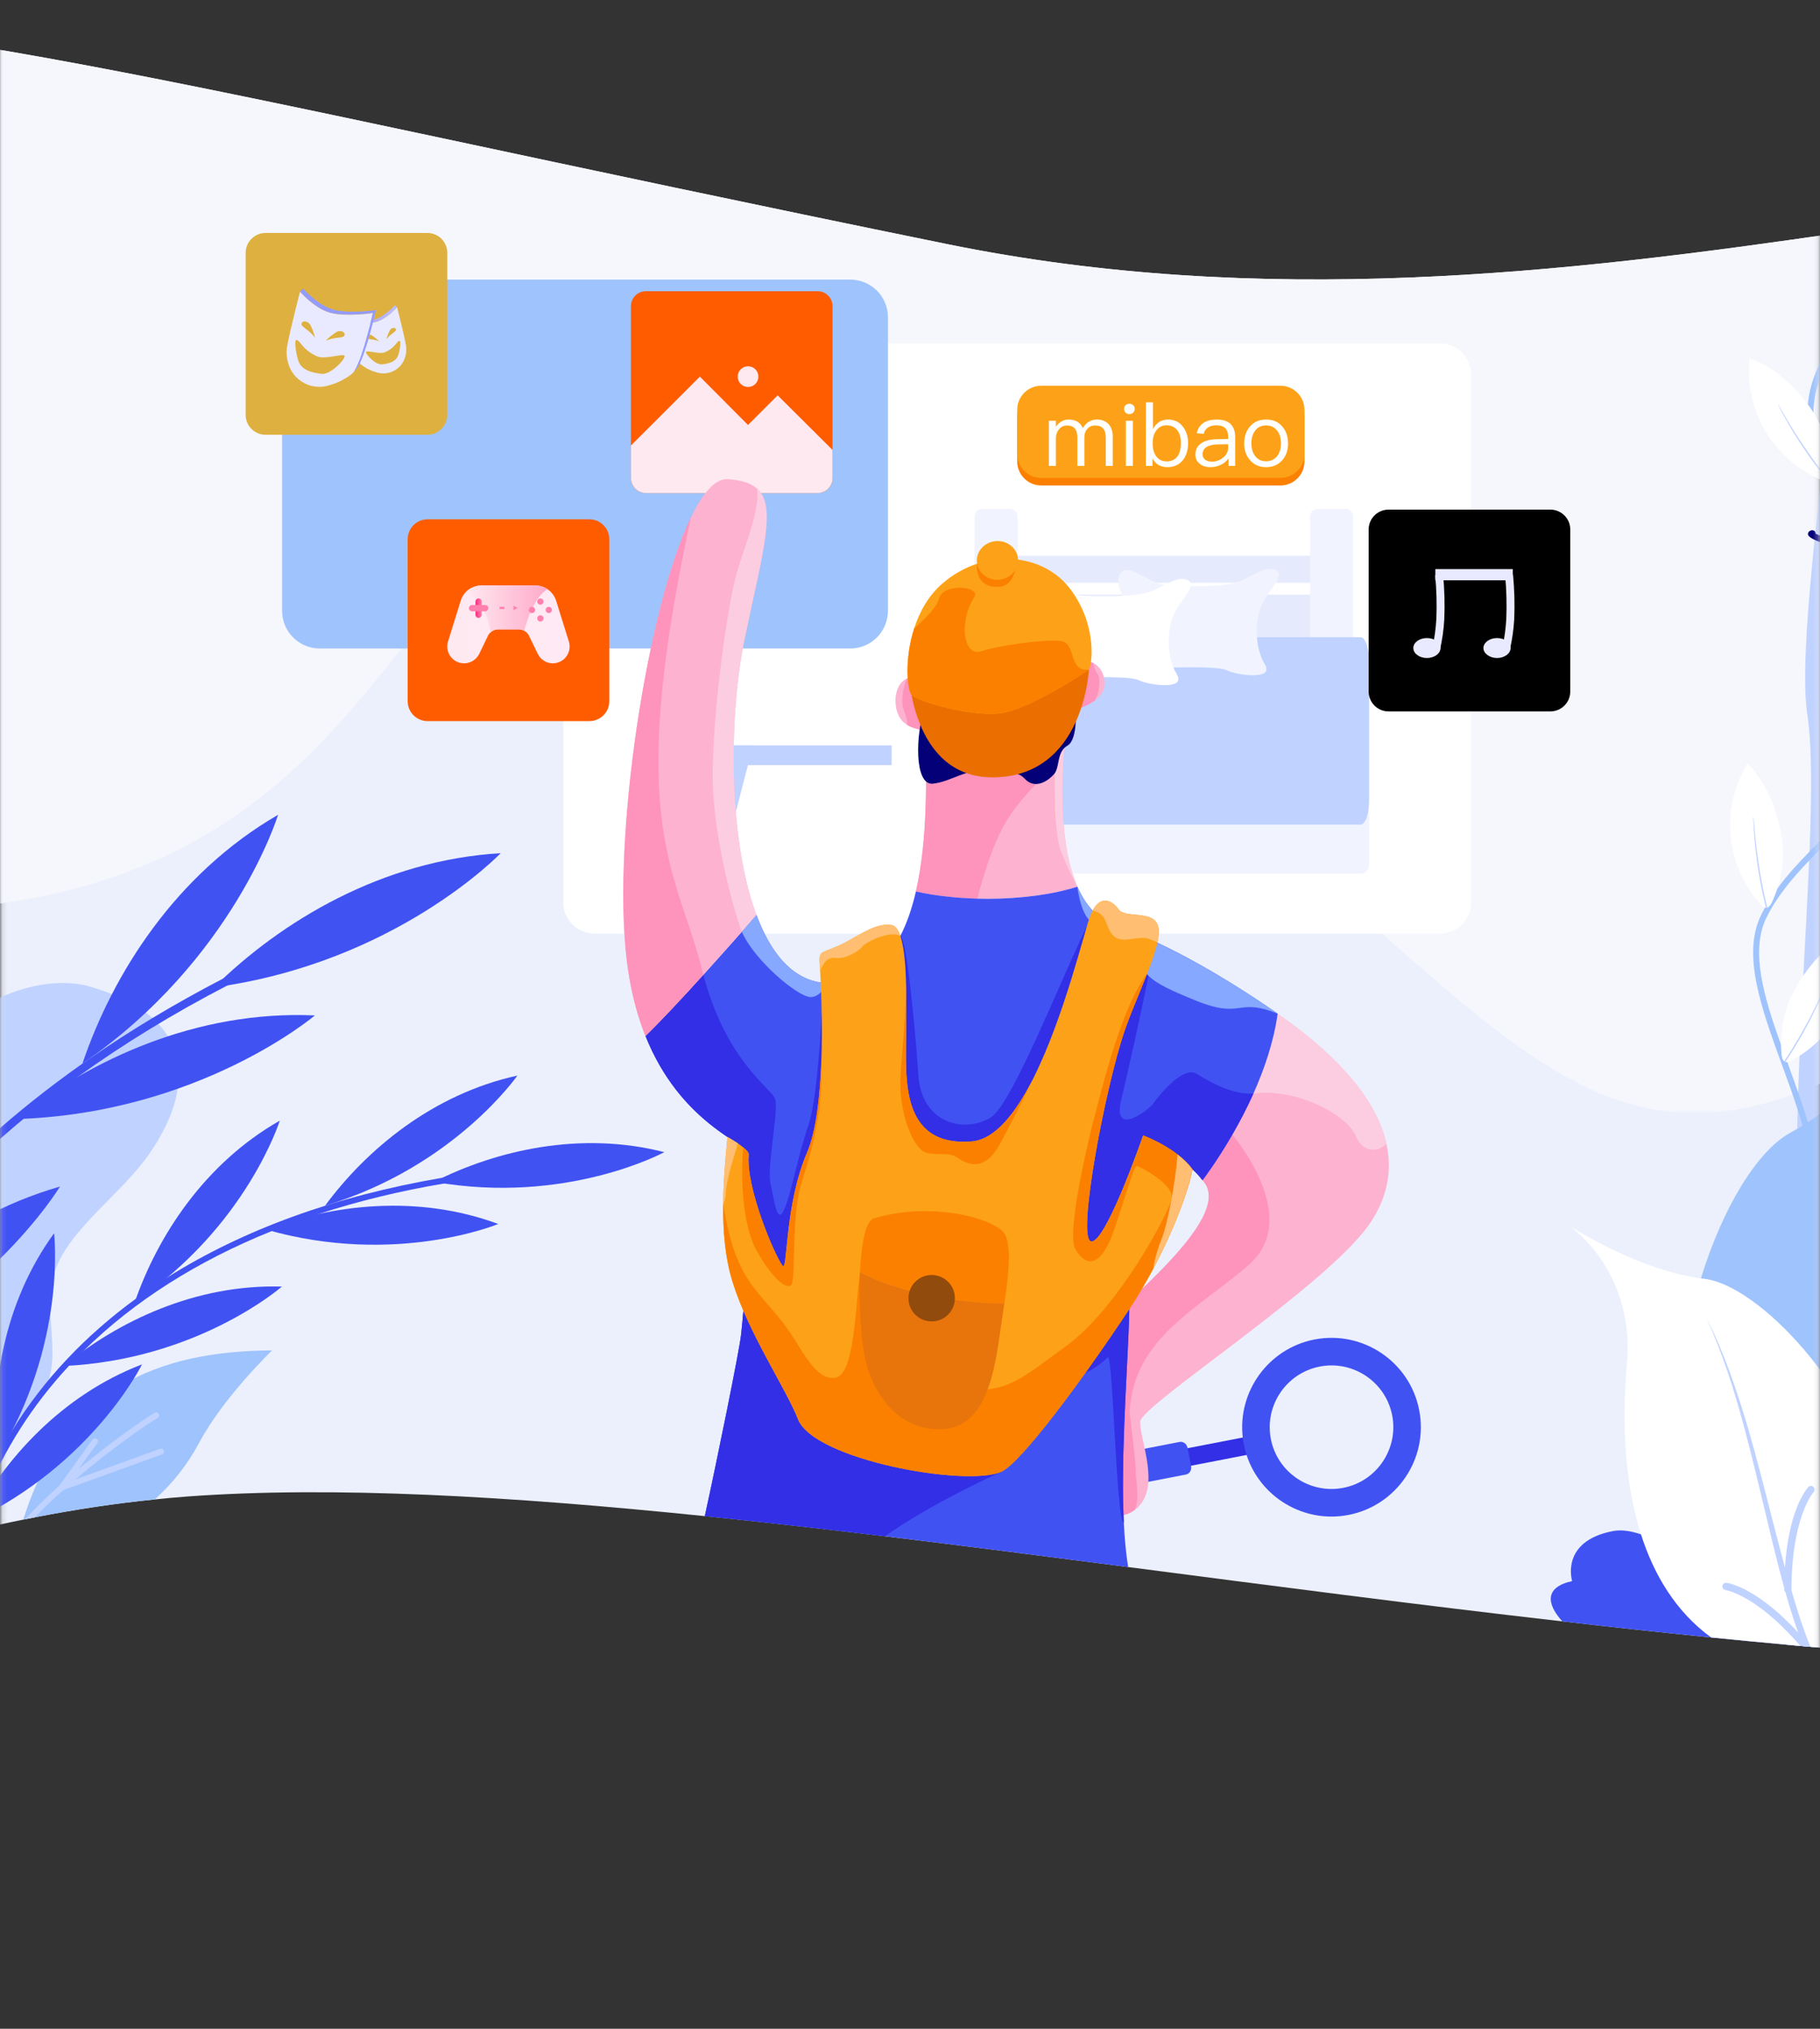 <svg width="375" height="418" viewBox="0 0 375 418" fill="none" xmlns="http://www.w3.org/2000/svg">
<rect x="0" y="0" width="375" height="418" fill="#333333" stroke="none"/>
<mask id="mask0" mask-type="alpha" maskUnits="userSpaceOnUse" x="0" y="0" width="375" height="394">
<path d="M0.105 0.325H374.73V393.989H0.105V0.325Z" fill="white"/>
</mask>
<g mask="url(#mask0)">
<path fill-rule="evenodd" clip-rule="evenodd" d="M708.202 185.534C708.34 201.645 705.653 217.744 700.226 233.16C699.243 235.979 698.167 238.771 696.988 241.537C696.096 243.661 695.152 245.772 694.143 247.869C693.12 250.006 692.032 252.13 690.892 254.227L690.879 254.241C679.028 276.186 661.172 295.863 637.746 310.926H637.733C633.839 313.456 629.789 315.829 625.58 318.057C624.663 318.556 623.732 319.041 622.801 319.513C622.408 319.722 622.015 319.919 621.621 320.116C621.569 320.142 621.516 320.168 621.464 320.194C621.241 320.312 621.005 320.43 620.769 320.535C616.902 322.449 612.917 324.258 608.8 325.923C606.952 326.684 605.09 327.418 603.202 328.112C601.419 328.781 599.61 329.41 597.788 330.013C597.434 330.144 597.094 330.262 596.739 330.38C596.215 330.564 595.677 330.734 595.153 330.905C593.423 331.455 591.666 331.993 589.896 332.504C579.605 335.519 568.698 337.813 557.162 339.308C551.826 340.003 545.481 340.619 538.507 341.143C537.196 341.248 535.859 341.34 534.509 341.432C533.433 341.51 532.346 341.589 531.231 341.655C510.846 342.966 486.476 343.66 465.789 343.713C464.242 343.726 462.721 343.726 461.214 343.726C460.44 343.726 459.667 343.726 458.906 343.713C453.492 343.7 448.432 343.634 443.87 343.516C429.292 343.162 414.452 342.415 399.416 341.392C394.945 341.078 390.462 340.75 385.965 340.396C384.628 340.278 383.278 340.173 381.928 340.068C378.991 339.819 376.028 339.57 373.079 339.308C372.371 339.255 371.663 339.19 370.955 339.124C370.378 339.072 369.788 339.019 369.211 338.967C368.831 338.928 368.438 338.902 368.058 338.862C362.906 338.39 357.741 337.892 352.562 337.381C342.363 336.358 332.138 335.244 321.912 334.064C291.8 330.629 261.714 326.67 232.453 322.869C215.424 320.666 198.683 318.503 182.375 316.537C169.698 315.016 157.283 313.6 145.223 312.381C105.068 308.265 68.65 306.141 38.682 308.33C36.414 308.501 34.146 308.697 31.878 308.946C23.711 309.759 15.478 311.018 7.219 312.617C6.538 312.748 5.869 312.879 5.187 313.023C5.056 313.05 4.938 313.076 4.807 313.102C1.372 313.784 -2.062 314.544 -5.51 315.357C-5.969 315.449 -6.428 315.566 -6.9 315.685C-12.091 316.917 -17.308 318.267 -22.513 319.735C-27.272 321.072 -32.044 322.489 -36.816 323.983C-38.821 324.612 -40.827 325.255 -42.833 325.91C-44.943 326.592 -47.041 327.287 -49.152 327.994C-49.23 328.021 -49.309 328.06 -49.401 328.086C-49.886 328.243 -50.358 328.414 -50.856 328.571C-52.442 329.108 -54.028 329.659 -55.628 330.21C-60.098 331.77 -64.569 333.382 -69.039 335.021C-69.406 335.152 -69.786 335.296 -70.153 335.427C-71.818 336.057 -73.483 336.66 -75.161 337.289C-76.498 337.8 -77.822 338.298 -79.159 338.81C-79.618 338.98 -80.09 339.151 -80.549 339.334C-80.562 339.334 -80.562 339.334 -80.575 339.347C-81.611 339.741 -82.633 340.134 -83.669 340.527C-85.124 341.091 -86.566 341.642 -88.034 342.218C-94.484 344.709 -100.921 347.265 -107.305 349.795C-131.191 359.339 -154.578 368.922 -176.943 376.722C-185.018 379.554 -192.976 382.15 -200.776 384.417C-218.421 389.543 -235.267 393.017 -251.011 393.804C-253.332 393.935 -255.626 394.001 -257.894 393.989C-271.108 393.975 -283.483 391.89 -294.863 387.079C-376.037 352.758 -318.315 265.292 -281.937 211.294C-265.956 187.566 -264.881 175.702 -270.23 164.965C-277.06 151.266 -294.338 139.388 -304.406 107.047C-322.393 49.326 -266.048 -2.456 -104.841 0.441C-13.979 2.08 30.738 16.789 195.222 50.309C260.088 63.524 322.45 56.274 380.105 47.806C384.497 47.163 388.875 46.508 393.215 45.865C394.381 45.682 395.535 45.512 396.689 45.341C397.2 45.262 397.711 45.184 398.209 45.118C479.239 32.939 573.509 9.985 656.073 78.639C684.756 102.485 701.235 132.886 706.413 164.506C706.781 166.669 707.095 168.845 707.318 171.008C707.881 175.833 708.17 180.683 708.202 185.534Z" fill="#EBF0FC"/>
</g>
<mask id="mask1" mask-type="alpha" maskUnits="userSpaceOnUse" x="0" y="0" width="375" height="230">
<path d="M0.105 0.325H374.73V229.351H0.105V0.325Z" fill="white"/>
</mask>
<g mask="url(#mask1)">
<path fill-rule="evenodd" clip-rule="evenodd" d="M708.196 185.534C684.861 164.663 651.55 137.946 603.202 112.619C468.07 41.841 498.432 137.514 408.094 203.441C317.757 269.356 316.891 197.319 193.505 123.264C70.106 49.195 110.391 176.842 -7.975 187.055C-115.263 196.31 -217.307 139.074 -270.23 164.965C-277.06 151.266 -294.338 139.388 -304.406 107.047C-322.392 49.326 -266.048 -2.456 -104.841 0.441C-13.979 2.08 30.738 16.789 195.222 50.309C260.088 63.524 322.45 56.274 380.105 47.806C384.497 47.163 388.875 46.508 393.215 45.865C394.382 45.682 395.535 45.512 396.689 45.341C397.2 45.262 397.711 45.184 398.209 45.118C479.239 32.939 573.509 9.985 656.073 78.639C684.756 102.485 701.235 132.886 706.413 164.506C706.781 166.669 707.095 168.845 707.318 171.008C707.882 175.833 708.17 180.683 708.196 185.534Z" fill="#F5F7FC"/>
</g>
<path fill-rule="evenodd" clip-rule="evenodd" d="M296.625 192.355H122.549C121.108 192.355 119.778 191.897 118.702 191.122C117.106 189.972 116.071 188.124 116.071 186.04V77.078C116.071 75.334 116.796 73.756 117.968 72.613C119.141 71.47 120.76 70.763 122.549 70.763H296.625C298.413 70.763 300.033 71.47 301.204 72.613C302.377 73.756 303.102 75.334 303.102 77.078V186.04C303.102 188.36 301.819 190.387 299.908 191.485C298.945 192.038 297.823 192.355 296.625 192.355Z" fill="white"/>
<mask id="mask2" mask-type="alpha" maskUnits="userSpaceOnUse" x="0" y="0" width="375" height="418">
<path d="M0.105 417.019H374.73V0.325H0.105V417.019Z" fill="white"/>
</mask>
<g mask="url(#mask2)">
<path fill-rule="evenodd" clip-rule="evenodd" d="M139.871 157.638H183.702V153.575H139.871V157.638Z" fill="#C0D2FF"/>
<path fill-rule="evenodd" clip-rule="evenodd" d="M155.153 153.575L154.108 157.638L147.527 183.105L143.391 182.896L149.909 157.638L150.964 153.575H155.153Z" fill="#C0D2FF"/>
<path fill-rule="evenodd" clip-rule="evenodd" d="M182.956 65.375V125.847C182.956 127.711 182.29 129.431 181.192 130.773C179.772 132.504 177.608 133.614 175.189 133.614H65.897C64.188 133.614 62.601 133.059 61.325 132.127C59.383 130.707 58.129 128.421 58.129 125.847V65.375C58.129 65.031 58.152 64.698 58.207 64.366C58.285 63.644 58.474 62.967 58.751 62.324C59.15 61.403 59.705 60.581 60.404 59.883C61.813 58.474 63.755 57.608 65.897 57.608H175.189C177.331 57.608 179.273 58.474 180.682 59.883C182.091 61.292 182.956 63.233 182.956 65.375Z" fill="#9FC3FC"/>
<path fill-rule="evenodd" clip-rule="evenodd" d="M207.243 120.08H273.4V114.509H207.243V120.08Z" fill="#E6EAFD"/>
<path fill-rule="evenodd" clip-rule="evenodd" d="M207.243 136.715H273.4V122.517H207.243V136.715Z" fill="#E6EAFD"/>
<path fill-rule="evenodd" clip-rule="evenodd" d="M280.333 179.994H200.31C199.928 179.994 199.574 179.872 199.286 179.666C198.838 179.346 198.547 178.823 198.547 178.231V167.785C198.547 167.35 198.704 166.951 198.966 166.644C199.289 166.263 199.771 166.022 200.31 166.022H280.333C280.725 166.022 281.087 166.15 281.38 166.366C281.814 166.687 282.096 167.203 282.096 167.785V178.231C282.096 178.683 281.926 179.096 281.646 179.408C281.323 179.767 280.854 179.994 280.333 179.994Z" fill="#F1F4FF"/>
<path fill-rule="evenodd" clip-rule="evenodd" d="M208.114 141.494H202.369C201.975 141.494 201.615 141.348 201.339 141.108C201.01 140.821 200.802 140.398 200.802 139.927V106.413C200.802 106.019 200.947 105.659 201.187 105.384C201.475 105.054 201.898 104.846 202.369 104.846H208.114C208.547 104.846 208.938 105.022 209.222 105.305C209.505 105.589 209.681 105.981 209.681 106.413V139.927C209.681 140.36 209.505 140.751 209.222 141.035C208.938 141.318 208.547 141.494 208.114 141.494Z" fill="#F1F4FF"/>
<path fill-rule="evenodd" clip-rule="evenodd" d="M277.23 141.494H271.485C271.091 141.494 270.731 141.348 270.456 141.108C270.126 140.821 269.918 140.398 269.918 139.927V106.413C269.918 106.019 270.063 105.659 270.303 105.384C270.591 105.054 271.013 104.846 271.485 104.846H277.23C277.663 104.846 278.054 105.022 278.338 105.305C278.622 105.589 278.797 105.981 278.797 106.413V139.927C278.797 140.36 278.622 140.751 278.338 141.035C278.054 141.318 277.663 141.494 277.23 141.494Z" fill="#F1F4FF"/>
<path fill-rule="evenodd" clip-rule="evenodd" d="M280.333 169.896H200.31C199.928 169.896 199.574 169.561 199.286 168.991C198.838 168.108 198.547 166.661 198.547 165.025V136.162C198.547 134.96 198.704 133.859 198.966 133.01C199.289 131.959 199.771 131.292 200.31 131.292H280.333C280.725 131.292 281.087 131.645 281.38 132.242C281.814 133.13 282.096 134.555 282.096 136.162V165.025C282.096 166.275 281.926 167.415 281.646 168.278C281.323 169.271 280.854 169.896 280.333 169.896Z" fill="#C0D2FF"/>
<path fill-rule="evenodd" clip-rule="evenodd" d="M240.811 120.668C236.896 120.322 233.261 116.431 231.335 117.663C229.409 118.896 230.719 122.671 233.107 125.29C235.495 127.909 234.263 133.071 231.952 134.92C229.64 136.768 228.1 140.078 231.952 139.348C235.803 138.617 237.113 137.538 240.426 137.538C243.739 137.538 251.057 137.231 252.906 138.155C254.754 139.079 262.69 140.268 260.609 136.862C258.529 133.456 258.529 127.986 259.916 124.75C261.303 121.515 265.155 118.452 262.766 117.441C260.378 116.431 257.528 119.358 253.984 120.205C250.44 121.053 241.949 120.768 240.811 120.668Z" fill="#F1F4FF"/>
<path fill-rule="evenodd" clip-rule="evenodd" d="M222.663 122.71C218.749 122.364 215.114 118.473 213.188 119.706C211.262 120.938 212.571 124.713 214.959 127.332C217.348 129.951 216.115 135.113 213.804 136.962C211.493 138.811 209.952 142.121 213.804 141.39C217.656 140.66 218.966 139.581 222.278 139.581C225.591 139.581 232.909 139.273 234.758 140.197C236.607 141.122 244.542 142.311 242.462 138.904C240.382 135.498 240.382 130.028 241.768 126.793C243.155 123.557 247.007 120.495 244.619 119.484C242.231 118.473 239.38 121.4 235.837 122.248C232.293 123.095 223.801 122.811 222.663 122.71Z" fill="white"/>
<path fill-rule="evenodd" clip-rule="evenodd" d="M263.817 100.029H214.548C213.177 100.029 211.937 99.474 211.039 98.576C210.141 97.678 209.586 96.438 209.586 95.068V86.003C209.586 84.82 210 83.734 210.691 82.881C211.601 81.758 212.99 81.041 214.548 81.041H263.817C265.188 81.041 266.428 81.596 267.326 82.494C268.224 83.392 268.779 84.633 268.779 86.003V95.068C268.779 96.673 268.017 98.1 266.835 99.007C265.999 99.648 264.953 100.029 263.817 100.029Z" fill="#FC8000"/>
<path fill-rule="evenodd" clip-rule="evenodd" d="M263.817 98.462H214.548C213.177 98.462 211.937 97.907 211.039 97.009C210.141 96.111 209.586 94.871 209.586 93.5V84.436C209.586 83.253 210 82.166 210.691 81.314C211.601 80.191 212.99 79.474 214.548 79.474H263.817C265.188 79.474 266.428 80.029 267.326 80.927C268.224 81.825 268.779 83.065 268.779 84.436V93.5C268.779 95.106 268.017 96.533 266.835 97.439C265.999 98.081 264.953 98.462 263.817 98.462Z" fill="#FDA218"/>
<path fill-rule="evenodd" clip-rule="evenodd" d="M30.931 237.495C25.192 245.918 14.292 253.116 11.288 261.956C8.284 270.797 13.74 279.968 8.161 288.417C3.453 295.516 -7.717 300.029 -14.339 306.539C-18.446 310.573 -20.592 315.11 -22.517 319.732C-27.274 321.069 -32.044 322.492 -36.814 323.987C-38.825 324.613 -40.824 325.25 -42.834 325.913C-44.943 326.587 -47.04 327.286 -49.149 327.997C-49.235 328.021 -49.309 328.058 -49.394 328.083C-49.885 328.242 -50.363 328.414 -50.853 328.573C-52.447 329.113 -54.029 329.664 -55.623 330.217C-60.099 331.773 -64.574 333.38 -69.037 335.023C-69.405 335.157 -69.785 335.292 -70.153 335.427C-71.821 336.053 -73.488 336.666 -75.156 337.291C-76.492 337.794 -77.816 338.296 -79.153 338.811C-79.619 338.983 -80.085 339.155 -80.551 339.339C-80.563 339.339 -80.563 339.339 -80.575 339.351C-81.605 339.743 -82.635 340.136 -83.665 340.528C-85.124 341.092 -86.571 341.644 -88.03 342.22C-88.766 341.693 -89.453 341.129 -90.09 340.54C-95.277 335.857 -97.656 329.689 -95.963 323.521C-94.713 318.997 -91.599 314.705 -88.717 310.377C-88.435 309.948 -88.153 309.531 -87.883 309.114C-87.196 308.035 -86.534 306.968 -85.934 305.89C-85.762 305.57 -85.578 305.24 -85.406 304.921C-85.345 304.811 -85.308 304.7 -85.247 304.602C-82.01 298.275 -81.004 291.58 -79.374 285.033C-77.694 278.338 -75.364 271.827 -69.368 266.089C-59.252 256.414 -41.032 251.485 -30.622 241.946C-22.431 234.429 -20.212 225.111 -14.204 216.834C-8.196 208.545 5.28 200.539 17.504 202.991C38.815 208.643 41.243 222.389 30.931 237.495Z" fill="#C0D2FF"/>
<path fill-rule="evenodd" clip-rule="evenodd" d="M56.066 278.228C56.066 278.228 46.037 287.865 41.046 297.245C38.631 301.782 35.443 305.767 31.875 308.942C23.708 309.764 15.481 311.015 7.217 312.621C6.543 312.743 5.868 312.878 5.181 313.026C5.059 313.05 4.936 313.075 4.801 313.099C13.225 286.075 32.549 278.362 56.066 278.228Z" fill="#9FC3FC"/>
<path fill-rule="evenodd" clip-rule="evenodd" d="M32.464 292.169C30.207 293.456 22.752 298.655 15.567 304.798C14.709 305.522 13.851 306.27 13.017 307.029C10.957 308.856 8.971 310.745 7.217 312.621C6.543 312.743 5.868 312.878 5.182 313.026C7.242 310.733 9.682 308.366 12.232 306.085L12.244 306.073C13.556 304.896 14.905 303.743 16.242 302.616C23.034 296.975 29.729 292.316 31.851 291.102C32.145 290.93 32.525 291.029 32.684 291.323C32.856 291.617 32.758 291.997 32.464 292.169Z" fill="#C0D2FF"/>
<path fill-rule="evenodd" clip-rule="evenodd" d="M12.694 307.108C12.506 307.108 12.323 307.02 12.206 306.863C12.043 306.649 12.04 306.353 12.197 306.136L19.091 296.584C19.288 296.311 19.672 296.245 19.947 296.446C20.221 296.644 20.283 297.027 20.085 297.302L14.354 305.242L32.97 298.513C33.289 298.397 33.639 298.561 33.755 298.88C33.87 299.199 33.705 299.55 33.386 299.665L12.903 307.071C12.835 307.096 12.765 307.108 12.694 307.108Z" fill="#C0D2FF"/>
<path fill-rule="evenodd" clip-rule="evenodd" d="M208.008 309.248L261.957 298.785L261.257 295.173L207.308 305.637L208.008 309.248Z" fill="#322FE6"/>
<path fill-rule="evenodd" clip-rule="evenodd" d="M209.639 310.542L244.375 303.805C245.109 303.663 245.575 302.877 245.414 302.05L244.692 298.329C244.532 297.502 243.806 296.948 243.072 297.09L208.337 303.827C207.602 303.969 207.137 304.755 207.297 305.582L208.019 309.303C208.179 310.13 208.905 310.685 209.639 310.542Z" fill="#4152F3"/>
<path fill-rule="evenodd" clip-rule="evenodd" d="M276.774 306.552C269.883 307.888 263.188 303.376 261.852 296.485C260.515 289.594 265.039 282.899 271.93 281.563C278.821 280.226 285.516 284.738 286.853 291.629C288.189 298.52 283.665 305.215 276.774 306.552ZM292.419 290.55C290.494 280.582 280.808 274.046 270.839 275.984C261.349 277.835 254.96 286.713 256.064 296.178C256.113 296.632 256.187 297.098 256.272 297.564C256.42 298.324 256.616 299.06 256.849 299.783C259.681 308.477 268.644 313.921 277.853 312.131C287.821 310.193 294.356 300.519 292.419 290.55Z" fill="#4152F3"/>
<path fill-rule="evenodd" clip-rule="evenodd" d="M221.986 182.69C216.636 184.408 209.133 185.372 201.366 185.148C197.119 185.051 192.788 184.576 188.709 183.696C191.182 172.98 190.93 159.834 190.595 150.25C190.567 149.426 190.539 148.63 190.511 147.861C190.511 147.861 223.16 123.553 220.645 141.449C220.142 145.011 219.667 148.937 219.346 152.989C218.508 163.285 218.633 174.349 221.707 182.005C221.804 182.229 221.889 182.466 221.986 182.69Z" fill="#FDB2D0"/>
<path fill-rule="evenodd" clip-rule="evenodd" d="M221.986 182.69C221.986 182.69 219.695 178.443 218.479 175.034C217.25 171.639 216.901 158.8 217.781 153.743L219.345 152.989C218.507 163.285 218.633 174.349 221.707 182.005C221.804 182.229 221.888 182.466 221.986 182.69Z" fill="#FCCDE0"/>
<path fill-rule="evenodd" clip-rule="evenodd" d="M218.647 153.212C217.432 159.164 212.193 161.594 207.737 168.58C204.593 173.497 202.456 180.971 201.366 185.148C197.119 185.051 192.788 184.576 188.709 183.695C191.182 172.98 190.93 159.834 190.595 150.25C192.467 147.75 194.786 145.738 197.79 146.45C203.112 147.708 218.647 153.212 218.647 153.212Z" fill="#FE93BC"/>
<path fill-rule="evenodd" clip-rule="evenodd" d="M227.197 142.567C226.847 143.237 226.261 143.824 225.59 144.327C223.634 145.752 220.924 146.45 220.924 146.45L222.573 136.42C223.592 136.126 224.486 136.224 225.227 136.601C227.337 137.579 228.202 140.639 227.197 142.567Z" fill="#FDB2D0"/>
<path fill-rule="evenodd" clip-rule="evenodd" d="M225.59 144.327C223.634 145.752 220.924 146.451 220.924 146.451L222.573 136.42C223.592 136.126 224.486 136.224 225.227 136.601C225.408 137.3 225.562 138.026 226.093 138.781C226.847 139.842 226.568 142.553 225.59 144.327Z" fill="#FE93BC"/>
<path fill-rule="evenodd" clip-rule="evenodd" d="M193.054 150.516C193.054 150.516 192.914 150.53 192.662 150.53C191.628 150.572 188.834 150.558 186.893 149.342C186.487 149.105 186.138 148.811 185.831 148.462C183.903 146.255 183.959 141.142 186.809 139.829H186.823C186.948 139.773 187.074 139.731 187.2 139.689H187.214C187.479 139.605 187.758 139.549 188.066 139.535L193.054 150.516Z" fill="#FDB2D0"/>
<path fill-rule="evenodd" clip-rule="evenodd" d="M192.662 150.53C191.628 150.572 188.834 150.558 186.893 149.342C187.06 148.699 186.697 147.568 186.222 146.311C185.594 144.676 185.97 141.896 186.809 139.829H186.823C186.948 139.773 187.074 139.731 187.2 139.689H187.214C188.122 141.128 192.075 147.387 192.662 150.53Z" fill="#FE93BC"/>
<path fill-rule="evenodd" clip-rule="evenodd" d="M282.184 252.178C273.439 264.905 235.104 289.521 234.937 292.902C234.769 296.297 238.555 304.651 235.328 309.499C234.909 310.114 234.42 310.645 233.861 311.05C230.103 313.927 223.704 312.027 223.327 303.394C222.908 293.503 220.645 282.201 224.193 276.654C227.728 271.094 255.305 251.033 247.762 243.168C245.093 240.388 246.253 235.274 248.865 229.826C251.268 224.825 254.886 219.543 257.904 215.534C260.866 211.58 263.24 208.856 263.24 208.856C276.484 218.063 283.763 227.115 285.649 235.624C286.962 241.449 285.733 247.01 282.184 252.178Z" fill="#FDB2D0"/>
<path fill-rule="evenodd" clip-rule="evenodd" d="M285.649 235.623C283.609 237.873 280.564 237.007 279.446 234.24C277.476 229.351 266.523 224.112 258.253 225.327C258.253 225.327 257.736 220.647 257.904 215.534C260.865 211.58 263.24 208.856 263.24 208.856C276.484 218.063 283.763 227.115 285.649 235.623Z" fill="#FCCDE0"/>
<path fill-rule="evenodd" clip-rule="evenodd" d="M257.331 260.578C247.091 269.534 233.698 275.569 232.771 290.611C232.706 291.657 234.015 300.432 234.015 303.226C234.015 304.959 234.825 308.591 233.861 311.05C230.103 313.927 223.704 312.027 223.327 303.394C222.908 293.503 220.645 282.201 224.193 276.654C227.728 271.094 255.305 251.033 247.761 243.168C245.093 240.388 246.336 239.223 248.949 233.775C254.565 231.078 252.209 231.796 252.209 231.796C256.473 236.336 267.571 251.609 257.331 260.578Z" fill="#FE93BC"/>
<path d="M168.463 60H133.074C131.376 60 130 61.377 130 63.076V98.502C130 100.201 131.376 101.578 133.074 101.578H168.463C170.16 101.578 171.536 100.201 171.536 98.502V63.076C171.536 61.377 170.16 60 168.463 60Z" fill="#FF5C00"/>
<path d="M171.544 92.716V98.471C171.544 99.297 171.216 100.089 170.632 100.673C170.049 101.258 169.257 101.586 168.432 101.586H133.112C132.287 101.586 131.495 101.258 130.912 100.673C130.328 100.089 130 99.297 130 98.471V91.797L144.209 77.6L154.122 87.568L160.23 81.455L171.544 92.716Z" fill="url(#paint0_linear)"/>
<path d="M154.13 79.734C155.308 79.734 156.262 78.778 156.262 77.6C156.262 76.422 155.308 75.466 154.13 75.466C152.953 75.466 151.998 76.422 151.998 77.6C151.998 78.778 152.953 79.734 154.13 79.734Z" fill="url(#paint1_linear)"/>
<path fill-rule="evenodd" clip-rule="evenodd" d="M263.249 208.852V208.864C262.452 214.627 260.503 220.292 258.259 225.331C256.861 228.434 255.353 231.29 253.918 233.767C250.84 239.101 248.143 242.669 247.8 243.135C247.775 243.16 247.763 243.172 247.763 243.172C247.591 242.939 247.407 242.706 247.211 242.473C247.113 242.35 247.003 242.24 246.892 242.118C246.512 241.7 246.095 241.284 245.642 240.867C244.71 240.009 243.655 239.162 242.588 238.39C239.462 236.097 236.237 234.319 235.624 233.988C235.599 233.976 235.575 233.964 235.55 233.951C235.538 233.939 235.526 233.939 235.526 233.939V233.951V233.976C235.452 234.295 234.901 236.563 234.3 240.29C233.478 245.452 232.546 253.423 232.632 262.913C232.632 263.869 232.656 264.838 232.681 265.819C232.706 266.518 232.706 267.266 232.706 268.05C232.706 268.59 232.706 269.154 232.681 269.73C232.681 269.853 232.669 270.073 232.669 270.368C232.656 270.674 232.656 270.993 232.644 271.312C232.595 273.372 232.497 275.591 232.375 277.946C232.068 284.505 231.639 291.997 231.467 299.342L231.431 300.96C231.406 302.223 231.394 303.474 231.394 304.712C231.381 305.252 231.381 305.791 231.381 306.319C231.381 308.305 231.418 310.267 231.492 312.155C231.504 312.658 231.529 313.148 231.553 313.639V313.7C231.712 317.023 232.007 320.113 232.448 322.872C215.429 320.664 198.68 318.507 182.372 316.533C169.694 315.012 157.285 313.602 145.22 312.376C147.709 301.022 152.295 278.522 152.687 275.039C152.871 273.433 153.018 271.766 153.165 270.061C153.361 267.671 153.509 265.218 153.631 262.79C153.828 259.235 153.938 255.715 154.024 252.491C154.171 246.568 154.183 241.627 154.232 239.236C154.22 238.954 154.232 238.672 154.244 238.464C154.232 238.255 154.244 238.059 154.257 237.875C154.257 237.814 154.257 237.752 154.232 237.703C154.232 237.642 154.208 237.593 154.171 237.532C154.146 237.471 154.122 237.421 154.073 237.36C154.024 237.286 153.962 237.2 153.889 237.127C153.705 236.931 153.447 236.71 153.129 236.477C152.81 236.232 152.442 235.974 152.013 235.68C151.412 235.275 150.689 234.81 149.904 234.27C149.892 234.258 149.879 234.258 149.879 234.258C148.751 233.498 147.464 232.578 146.103 231.474C141.762 227.943 136.6 222.45 132.995 213.45C136.306 210.213 140.695 205.517 144.913 200.845C145.269 200.453 145.612 200.061 145.968 199.68C147.721 197.731 149.438 195.818 151.019 194.04C151.645 193.317 152.258 192.63 152.846 191.968C153.962 190.693 154.98 189.54 155.863 188.51C158.695 196.161 162.999 201.544 169.106 202.439C169.522 202.513 169.988 202.549 170.43 202.574H170.503C170.81 202.586 171.129 202.586 171.46 202.574C178.179 202.304 182.618 198.491 185.511 192.826C186.897 190.153 187.939 187.039 188.712 183.691C189.803 183.924 190.918 184.133 192.046 184.317C192.439 184.378 192.844 184.439 193.236 184.488L193.457 184.525C193.959 184.586 194.474 184.66 194.977 184.709C195.443 184.771 195.921 184.819 196.387 184.856C196.596 184.881 196.817 184.893 197.025 184.918C197.405 184.942 197.785 184.979 198.165 185.003C199.232 185.077 200.298 185.126 201.365 185.151C202.077 185.175 202.788 185.187 203.487 185.187C210.488 185.187 217.134 184.243 221.989 182.686C222.835 184.586 223.853 186.266 225.128 187.615C225.128 187.627 225.153 187.627 225.153 187.627C225.263 187.75 225.373 187.873 225.496 187.995C226.195 188.719 226.967 189.344 227.826 189.859C228.61 190.337 229.456 190.717 230.376 191.011C231.798 191.453 233.233 191.98 234.717 192.593C235.428 192.888 236.139 193.194 236.85 193.501C237.009 193.574 237.157 193.636 237.304 193.697C237.684 193.869 238.064 194.052 238.456 194.224C250.472 199.815 262.734 208.484 263.237 208.852H263.249Z" fill="#4152F3"/>
<path fill-rule="evenodd" clip-rule="evenodd" d="M190.624 145.636C188.572 151.258 188.369 161.85 192.195 161.465C196.021 161.079 199.365 158.165 202.735 159.135C206.106 160.106 208.974 158.096 211.114 160.425C213.253 162.754 215.95 160.907 217.184 159.502C218.418 158.097 217.661 154.932 219.922 153.642C222.183 152.351 221.745 145.787 221.332 143.945C220.919 142.102 190.624 145.636 190.624 145.636Z" fill="#040078"/>
<path fill-rule="evenodd" clip-rule="evenodd" d="M258.259 225.331C256.861 228.434 255.353 231.29 253.918 233.767C250.84 239.101 248.143 242.669 247.8 243.135C247.775 243.16 247.763 243.172 247.763 243.172C247.591 242.939 247.407 242.706 247.211 242.473C247.113 242.35 247.003 242.24 246.892 242.117C246.512 241.701 246.095 241.284 245.642 240.867C244.71 240.009 243.655 239.163 242.588 238.39C239.462 236.097 236.237 234.319 235.624 233.988C235.599 233.976 235.575 233.963 235.551 233.951C235.538 233.939 235.526 233.939 235.526 233.939V233.951V233.976C235.452 234.294 234.901 236.563 234.3 240.29C233.478 245.452 232.546 253.423 232.632 262.913C232.632 263.869 232.657 264.838 232.681 265.819C232.706 266.518 232.706 267.266 232.706 268.05C232.706 268.59 232.706 269.154 232.681 269.73C232.681 269.853 232.669 270.074 232.669 270.368C232.657 270.675 232.657 270.993 232.644 271.312C232.595 273.372 232.497 275.591 232.375 277.946C232.068 284.505 231.639 291.997 231.467 299.342L231.431 300.96C231.406 302.223 231.394 303.474 231.394 304.712C231.381 305.252 231.381 305.791 231.381 306.318C231.381 308.305 231.418 310.267 231.492 312.155C231.504 312.658 231.529 313.148 231.553 313.639V313.7C231.357 313.7 231.173 313.173 231.001 312.241C230.781 310.966 230.572 308.942 230.376 306.515C230.327 306.012 230.29 305.485 230.253 304.933C230.168 303.768 230.082 302.517 230.008 301.23C229.971 300.715 229.947 300.176 229.91 299.636C229.334 290.023 228.868 279.037 228.231 279.674C226.722 281.17 225.165 282.163 223.607 282.875C223.179 283.083 222.762 283.255 222.332 283.389C215.662 285.842 209.066 284.003 206.258 293.15C202.972 303.829 205.632 303.462 206.196 303.278C206.196 303.29 206.184 303.29 206.184 303.29C204.909 303.866 191.054 310.254 182.372 316.532C169.694 315.012 157.285 313.602 145.22 312.376C147.709 301.022 152.295 278.522 152.687 275.039C152.871 273.433 153.018 271.766 153.166 270.062C153.362 267.67 153.509 265.218 153.631 262.79C153.828 259.235 153.938 255.715 154.024 252.491C154.171 246.568 154.183 241.627 154.232 239.236C154.22 238.954 154.232 238.672 154.244 238.463C154.232 238.255 154.244 238.059 154.257 237.875C154.257 237.813 154.257 237.752 154.232 237.703C154.232 237.642 154.208 237.593 154.171 237.532C154.146 237.47 154.122 237.421 154.073 237.36C154.024 237.286 153.963 237.201 153.889 237.127C153.705 236.931 153.447 236.71 153.129 236.477C152.81 236.232 152.442 235.974 152.013 235.68C151.412 235.276 150.689 234.81 149.904 234.27C149.892 234.258 149.879 234.258 149.879 234.258C148.751 233.498 147.464 232.578 146.103 231.474C141.762 227.943 136.6 222.45 132.995 213.45C136.306 210.213 140.695 205.517 144.913 200.845C149.757 218.87 158.928 224.191 159.701 226.386C160.498 228.568 157.984 240.524 158.756 243.846C159.542 247.169 160.068 252.491 161.552 249.253C163.036 246.029 164.434 237.973 166.604 231.707C168.075 227.477 168.921 215.988 169.314 208.962C169.436 206.706 169.522 204.904 169.559 203.96C169.571 203.494 169.583 203.236 169.583 203.236C169.583 203.236 169.866 203.028 170.381 202.66C170.417 202.636 170.454 202.611 170.503 202.574C170.81 202.586 171.129 202.586 171.46 202.574C178.179 202.304 182.618 198.491 185.511 192.826C186.786 193.292 188.54 211.365 189.227 221.543C189.913 231.707 198.999 233.547 204.247 230.163C208.563 227.391 218.973 200.919 223.927 190.889C223.927 190.876 223.927 190.876 223.939 190.864C224.147 190.435 224.356 190.043 224.54 189.675C224.907 188.988 225.226 188.424 225.496 187.995C225.545 187.909 225.594 187.836 225.643 187.762C225.888 187.394 226.084 187.174 226.244 187.088C228.292 186.033 234.582 190.803 236.85 193.501C237.341 194.089 237.635 194.58 237.659 194.886C237.684 195.278 237.475 196.652 237.107 198.651C236.972 199.374 236.813 200.171 236.642 201.041C235.158 208.57 232.399 220.881 231.026 226.558C229.04 234.712 237.206 228.372 237.77 227.146C237.77 227.146 243.471 219.274 246.61 221.261C247.628 221.898 249.639 223.149 252.03 224.105C253.967 224.878 256.15 225.442 258.259 225.331Z" fill="#322FE6"/>
<path fill-rule="evenodd" clip-rule="evenodd" d="M155.808 188.376C155.822 188.417 155.836 188.473 155.864 188.515C154.984 189.535 153.964 190.695 152.846 191.966C150.513 194.634 147.747 197.736 144.911 200.851C140.692 205.517 136.306 210.211 132.994 213.453C132.869 213.159 132.743 212.852 132.631 212.544C131.067 208.395 129.823 203.547 129.139 197.819C126.079 172.421 133.358 125.271 142.355 106.621C144.814 101.536 147.384 98.574 149.913 98.728C152.749 98.909 154.719 99.524 155.99 100.683C160.055 104.33 157.247 113.396 153.461 131.418C150.22 146.772 149.899 172.421 155.808 188.376Z" fill="#FDB2D0"/>
<path fill-rule="evenodd" clip-rule="evenodd" d="M155.808 188.376C155.822 188.417 155.836 188.473 155.864 188.515C154.984 189.535 153.964 190.695 152.847 191.966C150.737 186.252 147.636 173.846 146.965 163.69C146.155 151.466 149.759 124.573 151.966 117.476C153.866 111.371 156.535 104.972 155.99 100.683C160.055 104.33 157.247 113.396 153.461 131.418C150.22 146.772 149.899 172.421 155.808 188.376Z" fill="#FCCDE0"/>
<path fill-rule="evenodd" clip-rule="evenodd" d="M144.911 200.851C140.692 205.517 136.306 210.211 132.994 213.453C132.869 213.159 132.743 212.852 132.631 212.544C131.067 208.395 129.823 203.547 129.139 197.82C126.079 172.422 133.358 125.271 142.355 106.621C128.429 170.908 139.7 179.169 144.911 200.851Z" fill="#FE93BC"/>
<path fill-rule="evenodd" clip-rule="evenodd" d="M170.435 202.57C169.806 203.799 168.633 205.489 166.957 205.434C164.344 205.336 155.431 197.917 152.847 191.966C153.964 190.695 154.984 189.535 155.864 188.515C158.7 196.157 163.003 201.55 169.108 202.444C169.528 202.514 169.988 202.556 170.435 202.57Z" fill="#86A8FF"/>
<path fill-rule="evenodd" clip-rule="evenodd" d="M263.255 208.856C254.593 205.392 256.2 210.142 246.323 206.132C236.46 202.108 234.28 200.712 234.545 193.726C234.545 193.726 226.89 191.519 224.738 189.842C222.573 188.166 221.986 182.69 221.986 182.69C222.908 184.771 224.054 186.573 225.492 187.998C226.848 189.381 228.468 190.415 230.382 191.016C231.793 191.449 233.232 191.98 234.713 192.595C235.426 192.888 236.138 193.195 236.851 193.503C249.605 199.147 263.255 208.856 263.255 208.856Z" fill="#86A8FF"/>
<path fill-rule="evenodd" clip-rule="evenodd" d="M187.806 143.168C188.748 148.1 192.14 160.274 204.628 160.168C223.42 160.008 224.349 137.963 224.349 137.963L187.806 143.168Z" fill="#EA6F00"/>
<path fill-rule="evenodd" clip-rule="evenodd" d="M224.346 137.956C223.802 138.431 212.276 146.017 206.381 146.926C200.485 147.833 188.988 144.508 187.8 143.167C186.92 142.148 186.319 135.805 188.359 129.49C189.449 126.054 191.32 122.631 194.352 120.074C202.93 112.838 214.986 113.802 220.658 121.541C226.33 129.267 224.892 137.495 224.346 137.956Z" fill="#FDA218"/>
<path fill-rule="evenodd" clip-rule="evenodd" d="M245.638 240.862C245.554 242.958 242.704 251.815 237.605 261.427V261.441C237.591 261.455 237.591 261.455 237.591 261.469C236.124 264.207 234.49 267.001 232.688 269.725C222.531 285.037 210.279 301.466 206.298 303.24C199.131 306.425 167.683 300.795 164.428 292.413C162.026 286.252 154.3 274.824 150.989 264.277C149.368 259.164 148.935 253.436 149.005 247.973C149.047 242.944 149.536 238.152 149.885 234.254C149.885 234.254 150.947 234.841 152.037 235.582C152.414 235.847 152.805 236.126 153.14 236.406C153.797 236.951 154.286 237.482 154.258 237.873C154.244 238.055 154.23 238.25 154.244 238.459C154.202 238.711 154.202 238.976 154.23 239.242C154.384 247.009 160.628 260.798 161.397 260.868C162.235 260.868 161.872 247.75 166.273 237.509C168.172 233.095 168.969 225.732 169.234 218.58C169.458 212.349 169.29 206.286 169.108 202.444C169.066 201.494 169.025 200.669 168.983 200.027C168.941 199.3 168.913 198.77 168.885 198.504C168.648 195.906 169.541 196.297 171.93 195.193C175.703 193.852 180.005 189.884 183.764 190.611C184.518 190.751 185.09 191.561 185.51 192.832C185.58 193.056 185.649 193.279 185.705 193.503C186.292 195.612 186.557 198.672 186.669 201.969C186.683 202.025 186.683 202.081 186.669 202.136C186.865 207.278 186.669 212.977 186.669 216.596C186.655 224.377 186.753 236.266 200.22 235.176C205.012 234.785 209.245 229.379 212.808 222.366C212.836 222.296 212.864 222.226 212.92 222.142C219.304 209.443 223.467 191.631 224.655 188.655C224.808 188.264 224.962 187.929 225.13 187.621C225.675 186.587 226.275 186.015 226.862 185.749C228.245 185.134 229.642 186.182 230.522 187.398C231.919 189.298 237.787 187.384 238.653 190.918C238.849 191.742 238.779 192.832 238.486 194.117C238.094 195.976 237.298 198.239 236.348 200.656C236.334 200.656 236.334 200.656 236.334 200.669C234.853 204.483 232.981 208.703 231.724 212.349C227.812 223.749 221.833 254.972 224.78 255.755C227.672 256.481 235.133 235.079 235.524 233.975V233.947C235.524 233.947 239.324 235.302 242.621 237.859C243.738 238.725 244.814 239.731 245.638 240.862Z" fill="#FDA218"/>
<path fill-rule="evenodd" clip-rule="evenodd" d="M185.509 192.832C183.316 191.603 178.231 194.187 177.644 195.068C177.057 195.933 174.151 197.68 172.224 197.387C170.589 197.149 169.737 198.183 168.982 200.027C168.94 199.3 168.913 198.77 168.885 198.504C168.647 195.906 169.541 196.297 171.93 195.193C175.702 193.852 180.005 189.884 183.763 190.611C184.517 190.751 185.09 191.561 185.509 192.832Z" fill="#FFBE71"/>
<path fill-rule="evenodd" clip-rule="evenodd" d="M238.485 194.117C238.024 193.992 237.479 193.782 236.85 193.503C234.755 192.539 231.22 194.69 229.39 192.762C227.56 190.849 228.342 188.306 225.129 187.621C225.674 186.587 226.275 186.014 226.861 185.749C228.244 185.135 229.642 186.182 230.522 187.398C231.919 189.298 237.786 187.384 238.652 190.918C238.848 191.742 238.778 192.832 238.485 194.117Z" fill="#FFBE71"/>
<path fill-rule="evenodd" clip-rule="evenodd" d="M152.036 235.582C151.17 238.627 149.592 243.125 149.522 246.171C149.508 246.898 149.312 247.526 149.005 247.973C149.047 242.944 149.536 238.152 149.885 234.254C149.885 234.254 150.947 234.841 152.036 235.582Z" fill="#FFBE71"/>
<path fill-rule="evenodd" clip-rule="evenodd" d="M245.638 240.862C245.554 242.958 242.704 251.815 237.605 261.427V261.441C237.591 261.455 237.591 261.455 237.591 261.469C236.124 264.207 234.49 267.001 232.688 269.725C222.531 285.037 210.279 301.466 206.298 303.24C199.131 306.425 167.683 300.795 164.428 292.413C162.026 286.252 154.3 274.824 150.989 264.277C149.368 259.164 148.935 253.436 149.005 247.973C152.274 269.208 159.458 265.063 167.637 283.341C171.495 291.961 182.008 284.068 194.581 285.815C207.154 287.561 208.784 285.232 219.612 277.381C230.439 269.516 240.818 249.915 241.405 246.968C241.992 244.02 234.714 240.262 234.197 240.262C233.665 240.262 232.8 243.712 229.74 252.877C226.68 262.055 223.453 260.658 221.581 257.375C219.695 254.107 224.068 235.47 225.633 229.616C227.155 223.944 231.067 207.543 236.334 200.669C234.853 204.483 232.981 208.703 231.724 212.349C227.812 223.749 221.833 254.972 224.78 255.755C227.672 256.481 235.133 235.079 235.524 233.975V233.947C235.524 233.947 239.324 235.302 242.621 237.859C243.738 238.725 244.814 239.731 245.638 240.862Z" fill="#FC8000"/>
<path fill-rule="evenodd" clip-rule="evenodd" d="M245.638 240.862C245.554 242.958 242.704 251.815 237.605 261.427C237.647 261.092 238.122 258.228 239.338 255.28C240.455 252.598 242.146 244.173 242.621 237.859C243.738 238.725 244.814 239.731 245.638 240.862Z" fill="#FFBE71"/>
<path fill-rule="evenodd" clip-rule="evenodd" d="M177.191 262.166C176.303 268.119 176.155 283.114 172.228 283.835C168.301 284.556 165.893 279.164 161.668 273.001C157.443 266.838 159.072 280.11 164.428 286.746C169.783 293.382 174.323 299.756 181.425 294.473C188.527 289.191 194.557 288.033 191.437 279.298C188.318 270.563 177.191 262.166 177.191 262.166Z" fill="#FC8000"/>
<path fill-rule="evenodd" clip-rule="evenodd" d="M212.807 222.366C210.027 228.303 207.401 233.123 206.102 235.582C202.847 241.742 199.187 239.829 197.314 238.557C195.456 237.3 193.891 238.124 191.056 237.565C188.22 236.992 185.551 229.882 185.509 223.497C185.481 219.097 186.767 210.002 186.669 202.136C186.864 207.278 186.669 212.977 186.669 216.596C186.655 224.377 186.753 236.266 200.22 235.177C205.012 234.785 209.245 229.379 212.807 222.366Z" fill="#FC8000"/>
<path fill-rule="evenodd" clip-rule="evenodd" d="M206.95 268.554C201.222 268.645 187.39 267.338 177.191 262.166C177.448 256.419 178.314 251.575 180.019 251.048C192.051 247.365 205.545 251.166 207.124 254.449C208.42 257.16 207.827 262.646 206.95 268.554Z" fill="#FC8000"/>
<path fill-rule="evenodd" clip-rule="evenodd" d="M206.95 268.554C206.769 269.836 206.562 271.148 206.367 272.445C205.244 279.722 204.145 293.542 194.754 294.409C185.364 295.276 179.563 287.205 178.063 279.01C177.304 274.871 176.942 268.039 177.192 262.166C187.391 267.338 201.222 268.645 206.95 268.554Z" fill="#E8740C"/>
<path fill-rule="evenodd" clip-rule="evenodd" d="M187.19 267.741C187.335 270.379 189.591 272.399 192.229 272.253C194.866 272.108 196.886 269.852 196.741 267.215C196.596 264.578 194.34 262.557 191.702 262.703C189.065 262.848 187.045 265.104 187.19 267.741Z" fill="#914B0C"/>
<path fill-rule="evenodd" clip-rule="evenodd" d="M165.043 244.104C163.031 250.656 163.995 263.844 163.031 264.78C162.067 265.716 159.19 263.578 155.879 257.641C152.777 252.094 152.637 241.617 153.14 236.406C153.797 236.951 154.286 237.481 154.258 237.873C154.244 238.055 154.23 238.25 154.244 238.459C154.202 238.711 154.202 238.976 154.23 239.242C154.384 247.009 160.629 260.798 161.397 260.868C162.235 260.868 161.872 247.75 166.273 237.509C168.172 233.095 168.969 225.732 169.234 218.58C169.653 229.686 166.845 238.264 165.043 244.104Z" fill="#FC8000"/>
<path fill-rule="evenodd" clip-rule="evenodd" d="M201.328 116.145C201.1 117.704 201.58 121.364 206.121 120.884C209.165 120.562 209.482 115.9 209.482 115.9L201.328 116.145Z" fill="#FC8000"/>
<path fill-rule="evenodd" clip-rule="evenodd" d="M209.762 115.23C209.883 117.429 208.082 119.316 205.738 119.445C203.395 119.574 201.397 117.896 201.276 115.697C201.155 113.498 202.957 111.611 205.3 111.482C207.643 111.353 209.641 113.031 209.762 115.23Z" fill="#FDA218"/>
<path fill-rule="evenodd" clip-rule="evenodd" d="M224.346 137.956C223.802 138.431 212.276 146.017 206.381 146.926C200.485 147.833 188.988 144.508 187.8 143.167C186.92 142.148 186.319 135.805 188.359 129.49C190.524 127.549 192.983 125.243 193.5 123.26C194.352 120.074 202.176 120.759 200.751 123.008C197.454 128.177 198.543 135.4 202.176 134.184C205.808 132.955 215.503 131.642 218.646 132.089C221.79 132.522 220.1 138.515 224.346 137.956Z" fill="#FC8000"/>
<path fill-rule="evenodd" clip-rule="evenodd" d="M92.03 243.135C92.091 243.466 91.87 243.785 91.527 243.834C91.515 243.834 91.502 243.834 91.49 243.846C82.417 245.379 73.846 247.464 65.827 250.075C62.443 251.179 59.157 252.368 55.969 253.656C40.581 259.848 27.571 268.136 17.296 278.252C16.254 279.27 15.236 280.312 14.243 281.379C6.69 289.496 0.816 298.692 -3.217 308.82C-3.757 310.181 -4.26 311.554 -4.738 312.952C-5.008 313.749 -5.277 314.546 -5.511 315.355C-5.964 315.454 -6.43 315.564 -6.896 315.686C-5.29 310.341 -3.217 305.227 -0.692 300.359C0.338 298.373 1.454 296.424 2.643 294.523C9.007 284.248 17.553 275.199 28.012 267.572C30.109 266.027 32.292 264.556 34.548 263.146C50.022 253.41 69.076 246.421 91.123 242.669C91.196 242.657 91.257 242.645 91.331 242.632C91.662 242.571 91.981 242.792 92.03 243.135Z" fill="#4152F3"/>
<path fill-rule="evenodd" clip-rule="evenodd" d="M66.973 248.422C75.489 236.886 89.13 225.442 106.603 221.61C106.603 221.61 93.556 240.442 66.973 248.422Z" fill="#4152F3"/>
<path fill-rule="evenodd" clip-rule="evenodd" d="M89.423 243.503C102.219 237.032 119.55 232.949 136.878 237.389C136.878 237.389 116.753 248.337 89.423 243.503Z" fill="#4152F3"/>
<path fill-rule="evenodd" clip-rule="evenodd" d="M54.824 253.336C68.224 248.23 85.885 245.971 102.658 252.188C102.658 252.188 81.504 260.985 54.824 253.336Z" fill="#4152F3"/>
<path fill-rule="evenodd" clip-rule="evenodd" d="M27.772 268.267C32.477 254.721 42.103 239.742 57.65 230.894C57.65 230.894 50.785 252.751 27.772 268.267Z" fill="#4152F3"/>
<path fill-rule="evenodd" clip-rule="evenodd" d="M13.123 281.448C24.189 272.33 40.205 264.549 58.085 265.083C58.085 265.083 40.848 280.175 13.123 281.448Z" fill="#4152F3"/>
<path fill-rule="evenodd" clip-rule="evenodd" d="M-0.678 300.464C-1.974 286.183 0.623 268.568 11.141 254.099C11.141 254.099 13.895 276.843 -0.678 300.464Z" fill="#4152F3"/>
<path fill-rule="evenodd" clip-rule="evenodd" d="M-5.928 313.54C0.772 300.862 12.553 287.511 29.258 281.116C29.258 281.116 19.167 301.684 -5.928 313.54Z" fill="#4152F3"/>
<path fill-rule="evenodd" clip-rule="evenodd" d="M46.957 202.991C46.944 203.003 46.932 203.003 46.92 203.003C35.75 208.791 25.462 215.081 16.131 221.8C12.208 224.633 8.443 227.526 4.863 230.518C-12.585 244.974 -26.048 261.184 -35.195 278.595C-35.195 278.608 -35.208 278.608 -35.208 278.62C-36.127 280.361 -36.998 282.102 -37.819 283.868C-44.232 297.539 -48.033 311.91 -49.051 326.722C-49.087 327.151 -49.112 327.568 -49.149 327.997C-49.234 328.021 -49.308 328.058 -49.394 328.083C-49.885 328.242 -50.363 328.414 -50.853 328.573C-50.608 323.902 -50.093 319.279 -49.296 314.693C-48.781 311.615 -48.131 308.562 -47.358 305.534C-43.337 289.606 -36.029 274.365 -25.644 260.154C-23.523 257.248 -21.278 254.391 -18.887 251.571C-18.887 251.559 -18.875 251.547 -18.863 251.534C-9.041 239.898 2.95 229.034 16.977 219.152C17.468 218.821 17.946 218.477 18.424 218.146C26.897 212.261 36.093 206.743 45.988 201.618C46.062 201.581 46.123 201.544 46.197 201.507C46.601 201.287 47.104 201.458 47.325 201.875C47.533 202.28 47.374 202.783 46.957 202.991Z" fill="#4152F3"/>
<path fill-rule="evenodd" clip-rule="evenodd" d="M16.978 219.15C23.243 200.634 36.201 180.109 57.296 167.876C57.296 167.876 48.178 197.748 16.978 219.15Z" fill="#4152F3"/>
<path fill-rule="evenodd" clip-rule="evenodd" d="M44.083 203.438C58.009 189.721 78.816 177.221 103.159 175.788C103.159 175.788 81.576 198.363 44.083 203.438Z" fill="#4152F3"/>
<path fill-rule="evenodd" clip-rule="evenodd" d="M3.245 230.576C18.522 218.381 40.516 208.112 64.876 209.217C64.876 209.217 41.063 229.426 3.245 230.576Z" fill="#4152F3"/>
<path fill-rule="evenodd" clip-rule="evenodd" d="M-39.223 284.398C-28.641 267.963 -11.079 251.207 12.358 244.475C12.358 244.475 -3.753 271.23 -39.223 284.398Z" fill="#4152F3"/>
<path fill-rule="evenodd" clip-rule="evenodd" d="M399.413 341.386C394.95 341.08 390.463 340.749 385.962 340.393C384.626 340.283 383.277 340.173 381.928 340.062C378.986 339.817 376.03 339.572 373.076 339.314C372.364 339.253 371.665 339.191 370.954 339.13C370.378 339.069 369.79 339.02 369.213 338.971C369.262 338.444 369.299 337.892 369.348 337.328C369.397 336.678 369.446 336.004 369.495 335.305C369.508 335.219 369.52 335.145 369.52 335.06C369.556 334.642 369.581 334.226 369.618 333.797C369.703 332.644 369.789 331.454 369.875 330.229C370.219 325.189 370.574 319.5 370.881 313.455C370.967 311.873 371.04 310.279 371.114 308.661C371.555 298.753 371.825 288.147 371.69 278.056C371.616 271.52 371.384 265.193 370.917 259.418C370.255 251.314 370.145 242.142 370.317 232.578C370.341 231.266 370.366 229.954 370.402 228.63C370.427 227.465 370.464 226.288 370.501 225.098V225.086C370.574 222.585 370.672 220.083 370.783 217.558V217.545C370.832 216.319 370.881 215.093 370.93 213.867C370.942 213.659 370.954 213.45 370.967 213.254V213.241C371.151 209.146 371.359 205.063 371.567 201.029C371.997 192.765 372.45 184.734 372.757 177.328V177.316C372.781 176.69 372.818 176.077 372.842 175.464V175.452C373.309 163.644 373.37 153.614 372.377 147.128C371.052 138.459 372.965 119.012 375.234 98.867C375.283 98.413 375.332 97.971 375.381 97.517C375.393 97.383 375.417 97.248 375.43 97.113C375.442 97.015 375.454 96.917 375.454 96.831C375.552 95.985 375.651 95.139 375.749 94.293C375.896 93.03 376.03 91.779 376.178 90.528C376.19 90.516 376.178 90.516 376.178 90.516C376.926 83.932 377.674 77.433 378.311 71.339C378.409 70.444 378.495 69.561 378.581 68.691V68.678C379.415 60.537 380.003 53.291 380.102 47.81C384.503 47.16 388.881 46.51 393.221 45.86C393.258 47.319 393.27 48.852 393.27 50.421C393.27 50.421 393.282 50.421 393.27 50.433C393.27 50.887 393.27 51.341 393.258 51.807C393.27 52.028 393.258 52.248 393.258 52.469C393.258 53.18 393.246 53.891 393.234 54.614V54.909C393.209 55.767 393.197 56.638 393.172 57.508V57.521C392.767 71.953 391.186 88.187 388.243 97.076C386.723 101.674 386.306 107.707 386.453 114.438V114.451C386.477 115.297 386.502 116.143 386.539 117.014V117.026C387.066 129.557 389.236 144.087 389.763 156.189C389.801 156.925 389.825 157.648 389.849 158.371C389.96 162.724 389.825 166.709 389.285 170.106C387.716 179.866 387.961 198.442 389.101 216.699C390.156 233.657 391.97 250.357 393.81 259.504C395.612 268.479 397.071 290.428 398.114 311.052C398.383 316.618 398.641 322.087 398.862 327.188C399.082 332.411 399.266 337.254 399.413 341.386Z" fill="#C0D2FF"/>
<path fill-rule="evenodd" clip-rule="evenodd" d="M395.735 138.581C395.747 138.839 395.759 139.109 395.759 139.378C395.809 141.291 395.661 143.253 395.281 145.276C394.362 150.217 392.4 154.497 389.849 158.371C386.355 163.705 381.769 168.266 377.281 172.742C375.736 174.275 374.216 175.795 372.757 177.315V177.328C369.152 181.092 365.989 184.881 363.916 189.172C360.643 195.965 363.389 205.272 366.981 215.314C367.313 216.233 367.656 217.165 367.987 218.097C368.024 218.195 368.073 218.306 368.11 218.416C368.159 218.551 368.208 218.686 368.257 218.821C368.293 218.919 368.33 219.029 368.367 219.127C369.091 221.101 369.814 223.1 370.501 225.086V225.099C371.212 227.146 371.899 229.206 372.487 231.241C374.351 237.581 375.467 243.773 374.559 249.401L373.358 249.205C374.204 243.895 373.174 237.985 371.42 231.916C371.102 230.825 370.758 229.733 370.403 228.63C369.422 225.601 368.318 222.56 367.215 219.544C362.936 207.81 358.902 196.738 362.813 188.645C363.083 188.081 363.377 187.529 363.671 186.99C363.72 186.916 363.757 186.843 363.806 186.769C363.867 186.646 363.941 186.536 364.002 186.414C364.664 185.285 365.4 184.182 366.197 183.103C366.197 183.103 366.209 183.103 366.197 183.09C368.122 180.454 370.403 177.965 372.842 175.464V175.452C374.007 174.262 375.209 173.073 376.411 171.871C381.279 167.028 386.245 162.087 389.763 156.189C391.775 152.829 393.307 149.163 394.08 145.043C394.46 142.983 394.607 140.997 394.533 139.035C394.521 138.802 394.509 138.557 394.497 138.312C394.497 138.25 394.484 138.189 394.484 138.128C394.386 136.62 394.153 135.136 393.834 133.677C392.571 127.951 389.751 122.519 386.539 117.026V117.014C385.73 115.628 384.896 114.242 384.062 112.844C381.426 108.442 378.728 103.955 376.472 99.112C376.386 98.928 376.301 98.731 376.215 98.548C376.055 98.216 375.908 97.873 375.761 97.542C375.663 97.297 375.553 97.064 375.455 96.831C374.657 94.955 373.946 93.03 373.333 91.043C372.512 88.383 372.279 85.808 372.5 83.319C372.953 78.181 375.356 73.35 378.581 68.691V68.678C381.07 65.098 384.025 61.616 386.956 58.171C389.175 55.547 391.37 52.972 393.27 50.433C393.282 50.421 393.27 50.421 393.27 50.421C394.558 48.717 395.723 47.025 396.691 45.345C397.206 45.259 397.709 45.186 398.212 45.112C397.206 46.988 395.968 48.864 394.582 50.74C394.153 51.316 393.712 51.893 393.258 52.469C392.461 53.487 391.628 54.517 390.769 55.547L390.401 55.988C390.279 56.123 390.168 56.27 390.046 56.405C389.334 57.251 388.611 58.097 387.888 58.955C384.454 63.002 380.972 67.109 378.311 71.34C375.565 75.717 373.689 80.241 373.652 84.999C373.64 86.85 373.897 88.751 374.498 90.688C374.878 91.914 375.295 93.116 375.749 94.293C376.215 95.494 376.705 96.672 377.232 97.836C379.525 102.913 382.358 107.609 385.117 112.207C385.57 112.955 386.012 113.703 386.453 114.439V114.451C390.585 121.378 394.3 128.122 395.429 135.479C395.563 136.374 395.661 137.269 395.71 138.177C395.723 138.312 395.735 138.446 395.735 138.581Z" fill="#9FC3FC"/>
<path fill-rule="evenodd" clip-rule="evenodd" d="M443.873 343.52C429.295 343.164 414.446 342.417 399.413 341.386C394.95 341.08 390.462 340.749 385.962 340.393C384.626 340.283 383.277 340.172 381.928 340.062C378.986 339.817 376.031 339.572 373.075 339.314C372.364 339.253 371.666 339.192 370.954 339.13C370.378 339.069 369.789 339.02 369.213 338.971C368.833 338.934 368.441 338.897 368.06 338.86C362.911 338.395 357.736 337.892 352.562 337.377C342.361 336.359 332.134 335.244 321.909 334.066C318.647 330.461 318.218 327.016 323.932 325.765C323.932 325.765 321.369 317.599 332.294 315.466C334.01 315.134 335.984 315.404 338.118 316.14C343.182 317.856 349.202 322.173 354.941 327.139V327.151C355.112 327.286 355.284 327.433 355.444 327.58C355.444 327.58 355.444 327.592 355.456 327.592C359.441 331.087 363.291 334.863 366.577 338.284C366.7 338.137 366.834 337.978 366.97 337.831C367.398 337.328 367.865 336.813 368.355 336.286C368.686 335.93 369.029 335.562 369.397 335.194C369.421 335.145 369.471 335.096 369.52 335.059C369.642 334.924 369.765 334.802 369.912 334.667C370.231 334.324 370.586 333.968 370.942 333.625C376.018 328.585 382.529 323.154 387.9 318.887C393.663 314.301 398.114 311.052 398.114 311.052C402.111 307.545 404.612 310.034 406.733 313.394C409.186 317.231 411.147 322.209 414.323 320.615C420.27 317.624 429.025 316.655 429.209 322.786C429.393 328.916 436.872 327.42 442.046 331.602C445.566 334.434 451.929 339.057 443.873 343.52Z" fill="#4152F3"/>
<path fill-rule="evenodd" clip-rule="evenodd" d="M406.733 313.394C405.004 318.237 402.442 322.884 398.862 327.188C396.949 329.493 394.754 331.7 392.228 333.784C390.009 336.469 387.949 338.713 385.962 340.393C384.626 340.283 383.277 340.172 381.929 340.062C378.986 339.817 376.031 339.572 373.076 339.314C372.365 339.253 371.666 339.192 370.954 339.131C370.378 339.069 369.79 339.02 369.213 338.971C368.833 338.934 368.441 338.897 368.061 338.86C367.705 338.542 367.337 338.198 366.969 337.831C364.738 335.648 362.322 332.816 359.612 329.272C358.999 328.451 358.35 327.58 357.7 326.672C356.633 325.214 355.529 323.644 354.377 321.977C343.525 306.171 344.604 282.47 350.466 263.391C354.904 248.898 362.089 237.066 368.907 233.375C369.385 233.118 369.851 232.848 370.317 232.578C370.685 232.37 371.053 232.149 371.42 231.916C371.776 231.695 372.131 231.474 372.487 231.242C378.998 227.023 384.773 221.457 389.101 216.699C393.319 212.077 396.14 208.202 396.936 207.098C395.379 209.551 385.852 225.969 396.373 246.74C404.955 263.722 414.875 290.734 406.733 313.394Z" fill="#9FC3FC"/>
<path fill-rule="evenodd" clip-rule="evenodd" d="M387.899 318.887C387.789 320.382 387.568 321.879 387.237 323.35C385.509 330.989 383.804 336.396 381.928 340.062C378.986 339.817 376.03 339.572 373.075 339.314C372.364 339.253 371.665 339.192 370.954 339.131C370.378 339.069 369.789 339.02 369.213 338.971C368.833 338.934 368.44 338.897 368.061 338.861C362.911 338.395 357.737 337.892 352.562 337.377C345.242 332.031 340.754 324.417 338.118 316.14C334.317 304.222 334.329 290.931 335.212 281.06C336.855 262.741 324.851 253.631 323.294 252.515C324.888 253.533 337.701 261.626 350.465 263.391C350.711 263.428 350.956 263.465 351.201 263.489C356.792 264.151 364.664 269.828 371.69 278.056C381.119 289.091 389.028 304.688 387.899 318.887Z" fill="white"/>
<path fill-rule="evenodd" clip-rule="evenodd" d="M369.115 327.494C369.115 327.531 369.091 327.58 369.091 327.617C369.348 328.488 369.606 329.37 369.875 330.228C370.219 331.369 370.574 332.497 370.942 333.625C371.567 335.489 372.23 337.328 372.965 339.155C372.977 339.179 372.977 339.179 373.014 339.216C373.039 339.241 373.063 339.277 373.075 339.314C372.364 339.253 371.665 339.191 370.954 339.13C370.415 338.493 369.875 337.892 369.348 337.328C369.005 336.972 368.686 336.617 368.355 336.286C364.787 332.619 361.795 330.486 359.612 329.272C357.05 327.826 355.591 327.629 355.554 327.617C355.517 327.617 355.48 327.605 355.456 327.592C355.444 327.592 355.444 327.58 355.444 327.58C355.211 327.531 355.026 327.359 354.941 327.151V327.139C354.904 327.028 354.879 326.906 354.892 326.783C354.929 326.378 355.296 326.084 355.713 326.121C355.799 326.133 356.498 326.219 357.7 326.673C359.968 327.531 364.076 329.714 369.397 335.194C369.434 335.231 369.459 335.268 369.495 335.305C369.826 335.636 370.157 335.979 370.488 336.347C370.292 335.783 370.096 335.231 369.912 334.667C369.814 334.373 369.716 334.078 369.618 333.797C368.992 331.884 368.416 329.971 367.877 328.034C367.717 327.899 367.607 327.69 367.619 327.47C367.607 327.359 367.619 327.273 367.632 327.163C366.749 324.024 365.964 320.873 365.191 317.709C364.787 316.029 364.382 314.325 363.978 312.621C362.506 306.49 361.059 300.372 359.428 294.278C357.356 286.516 354.941 278.804 351.557 271.496C355.26 278.657 357.81 286.357 360.127 294.081C362.004 300.519 363.634 307.042 365.302 313.553C365.633 314.84 365.976 316.14 366.307 317.44C366.786 319.279 367.3 321.13 367.779 322.97C367.975 320.137 368.306 317.734 368.735 315.723C369.434 312.413 370.341 310.132 371.114 308.661C371.899 307.128 372.524 306.453 372.598 306.38C372.892 306.086 373.37 306.073 373.664 306.38C373.958 306.65 373.971 307.128 373.689 307.434C373.664 307.459 372.156 309.102 370.881 313.455C370.611 314.362 370.353 315.392 370.121 316.545C369.544 319.365 369.127 322.982 369.115 327.494Z" fill="#C0D2FF"/>
<path fill-rule="evenodd" clip-rule="evenodd" d="M372.704 83.605C375.656 87.609 377.27 92.578 377.257 97.548C377.248 98.038 377.196 98.595 376.851 98.914C376.805 98.959 376.747 99.004 376.676 99.04C376.66 99.047 376.638 99.06 376.622 99.067C376.224 99.238 375.747 99.086 375.349 98.915C370.536 96.928 366.401 93.342 363.748 88.859C361.09 84.381 359.927 79.027 360.484 73.849C365.239 75.312 369.756 79.594 372.704 83.605Z" fill="white"/>
<path fill-rule="evenodd" clip-rule="evenodd" d="M366.261 83.14C366.279 83.155 366.327 83.236 366.428 83.391C366.545 83.601 366.69 83.854 366.874 84.16C367.248 84.829 367.804 85.793 368.507 86.969C369.913 89.323 371.96 92.512 374.466 95.861C375.273 96.936 376.074 97.955 376.852 98.914C376.805 98.958 376.747 99.004 376.677 99.04C376.66 99.047 376.639 99.06 376.623 99.067C375.845 98.109 375.049 97.095 374.244 96.031C371.73 92.666 369.704 89.452 368.335 87.066C367.653 85.876 367.118 84.899 366.771 84.21C366.608 83.891 366.48 83.63 366.374 83.419C366.293 83.239 366.249 83.141 366.261 83.14Z" fill="#C0D2FF"/>
<path fill-rule="evenodd" clip-rule="evenodd" d="M366.917 171.374C367.878 176.256 367.218 181.438 365.085 185.926C364.868 186.366 364.583 186.848 364.135 186.989C364.074 187.01 364.002 187.026 363.923 187.028C363.905 187.028 363.88 187.031 363.862 187.03C363.429 187.014 363.063 186.674 362.776 186.349C359.271 182.499 357.061 177.491 356.575 172.304C356.082 167.121 357.315 161.782 360.028 157.337C363.704 160.69 365.962 166.489 366.917 171.374Z" fill="white"/>
<path fill-rule="evenodd" clip-rule="evenodd" d="M361.287 168.204C361.298 168.226 361.307 168.319 361.332 168.502C361.348 168.743 361.371 169.033 361.407 169.389C361.459 170.153 361.551 171.262 361.685 172.626C361.953 175.355 362.443 179.112 363.281 183.21C363.551 184.527 363.841 185.791 364.135 186.989C364.074 187.01 364.002 187.026 363.923 187.028C363.905 187.028 363.88 187.031 363.862 187.031C363.568 185.831 363.282 184.575 363.007 183.269C362.17 179.153 361.708 175.382 361.488 172.64C361.379 171.273 361.312 170.161 361.292 169.39C361.281 169.032 361.277 168.741 361.271 168.505C361.275 168.308 361.277 168.2 361.287 168.204Z" fill="#C0D2FF"/>
<path fill-rule="evenodd" clip-rule="evenodd" d="M370.279 203.018C367.726 207.288 366.597 212.388 367.089 217.334C367.145 217.821 367.251 218.371 367.624 218.655C367.675 218.695 367.737 218.735 367.81 218.763C367.828 218.769 367.85 218.78 367.867 218.786C368.28 218.917 368.74 218.72 369.12 218.512C373.719 216.07 377.49 212.104 379.699 207.386C381.914 202.673 382.556 197.232 381.504 192.131C376.911 194.046 372.827 198.742 370.279 203.018Z" fill="white"/>
<path fill-rule="evenodd" clip-rule="evenodd" d="M376.648 201.935C376.631 201.952 376.591 202.037 376.506 202.201C376.409 202.422 376.29 202.687 376.136 203.01C375.828 203.711 375.367 204.724 374.781 205.963C373.607 208.441 371.878 211.812 369.705 215.387C369.006 216.535 368.306 217.626 367.624 218.655C367.675 218.695 367.737 218.735 367.81 218.763C367.828 218.769 367.85 218.78 367.867 218.786C368.55 217.757 369.243 216.671 369.943 215.534C372.121 211.943 373.828 208.549 374.962 206.043C375.525 204.792 375.964 203.768 376.243 203.05C376.374 202.716 376.477 202.444 376.562 202.224C376.625 202.037 376.659 201.935 376.648 201.935Z" fill="#C0D2FF"/>
<path fill-rule="evenodd" clip-rule="evenodd" d="M373.405 109.856L373.585 110.447C373.586 110.447 373.587 110.447 373.587 110.447L373.405 109.856ZM384.335 113.503C380.556 113.503 372.812 111.544 372.536 110.144C372.47 109.811 372.657 109.41 373.223 109.266C373.582 109.177 373.954 109.365 374.056 109.69C374.082 109.777 374.087 109.864 374.073 109.947C375.74 110.829 383.245 112.973 385.881 112.076C386.396 111.901 386.47 111.685 386.474 111.477C386.481 111.142 386.782 110.874 387.149 110.874H387.16C387.533 110.879 387.831 111.159 387.825 111.497C387.813 112.161 387.424 113.302 384.959 113.482C384.766 113.496 384.557 113.503 384.335 113.503Z" fill="#040078"/>
</g>
<path d="M88.058 48H54.715C52.45 48 50.614 49.837 50.614 52.104V85.474C50.614 87.74 52.45 89.578 54.715 89.578H88.058C90.322 89.578 92.158 87.74 92.158 85.474V52.104C92.158 49.837 90.322 48 88.058 48Z" fill="#DEB040"/>
<path d="M71.344 66.355C71.344 66.355 72.667 72.375 73.888 74.517C73.941 74.61 74.001 74.698 74.067 74.781C74.154 74.886 74.248 74.985 74.347 75.077C75.293 75.829 76.381 76.383 77.545 76.705C78.145 76.902 78.779 76.975 79.408 76.919C80.037 76.864 80.648 76.681 81.204 76.383C81.761 76.085 82.251 75.676 82.645 75.183C83.039 74.689 83.329 74.121 83.498 73.512C83.712 72.798 83.773 72.047 83.677 71.308C83.218 68.754 81.817 63.295 81.817 63.295C81.739 63.39 81.656 63.481 81.568 63.567C80.938 64.237 79.234 65.904 77.335 66.355C74.962 66.916 71.344 66.355 71.344 66.355Z" fill="url(#paint2_linear)"/>
<path d="M70.924 65.927C70.924 65.927 72.247 71.939 73.476 74.081C73.636 74.348 73.841 74.585 74.083 74.781C74.016 74.698 73.957 74.61 73.904 74.517C72.682 72.375 71.36 66.355 71.36 66.355C71.36 66.355 74.978 66.916 77.32 66.355C79.188 65.911 80.923 64.237 81.553 63.567C81.641 63.481 81.724 63.39 81.802 63.295L81.374 62.867C81.374 62.867 79.234 65.359 76.884 65.927C74.534 66.496 70.924 65.927 70.924 65.927Z" fill="url(#paint3_linear)"/>
<path d="M79.623 69.906C79.918 69.522 80.261 69.177 80.642 68.879C81.249 68.403 81.662 68.178 81.576 67.835C81.49 67.492 80.798 67.399 80.37 67.975C80.041 68.585 79.79 69.234 79.623 69.906Z" fill="#DEB040"/>
<path d="M78.121 70.327C77.673 70.145 77.206 70.017 76.728 69.945C75.95 69.844 75.491 69.852 75.398 69.509C75.304 69.167 75.826 68.731 76.502 69.026C77.094 69.39 77.638 69.827 78.121 70.327Z" fill="#DEB040"/>
<path d="M81.545 70.903C80.943 71.644 80.168 72.225 79.288 72.593C78.067 73.068 75.273 71.986 75.398 72.593C75.522 73.201 77.428 75.202 78.705 75.078C80.393 74.891 81.405 74.431 81.879 73.574C82.354 72.718 82.712 70.226 82.315 70.21C82.066 70.195 81.545 70.903 81.545 70.903Z" fill="#DEB040"/>
<path d="M76.83 64.502C76.83 64.502 74.924 73.146 73.165 76.222C73.09 76.352 73.007 76.477 72.916 76.596C72.791 76.736 72.659 76.884 72.511 77.024C71.15 78.098 69.59 78.892 67.92 79.361C67.058 79.65 66.146 79.76 65.24 79.684C64.334 79.608 63.453 79.347 62.651 78.917C61.849 78.487 61.144 77.898 60.578 77.186C60.012 76.473 59.598 75.652 59.361 74.774C59.051 73.747 58.967 72.666 59.112 71.604C59.766 67.944 61.82 60.102 61.82 60.102C61.82 60.102 61.944 60.258 62.178 60.499C63.081 61.449 65.578 63.863 68.255 64.502C71.632 65.304 76.83 64.502 76.83 64.502Z" fill="url(#paint4_linear)"/>
<path d="M77.452 63.879C77.452 63.879 75.546 72.515 73.787 75.56C73.557 75.943 73.262 76.283 72.915 76.565C73.007 76.446 73.09 76.321 73.165 76.191C74.923 73.076 76.829 64.471 76.829 64.471C76.829 64.471 71.632 65.249 68.27 64.471C65.593 63.832 63.096 61.418 62.193 60.468C61.959 60.226 61.835 60.071 61.835 60.071L62.458 59.455C62.458 59.455 65.57 63.038 68.893 63.848C72.215 64.657 77.452 63.879 77.452 63.879Z" fill="url(#paint5_linear)"/>
<path d="M64.932 69.595C64.507 69.048 64.019 68.554 63.477 68.123C62.605 67.438 62.014 67.111 62.139 66.62C62.263 66.129 63.22 65.989 63.866 66.815C64.334 67.694 64.692 68.628 64.932 69.595Z" fill="#DEB040"/>
<path d="M67.096 70.202C67.737 69.938 68.409 69.755 69.096 69.657C70.193 69.501 70.87 69.517 71.01 69.034C71.15 68.551 70.387 67.936 69.453 68.333C68.593 68.855 67.8 69.483 67.096 70.202Z" fill="#DEB040"/>
<path d="M62.169 71.036C63.036 72.098 64.154 72.928 65.422 73.45C67.173 74.143 71.18 72.585 71.017 73.45C70.853 74.314 68.083 77.227 66.254 77.024C63.842 76.76 62.364 76.098 61.695 74.859C61.103 73.785 60.504 70.054 61.072 70.031C61.422 70.008 62.169 71.036 62.169 71.036Z" fill="#DEB040"/>
<path d="M121.443 107H88.101C85.836 107 84 108.837 84 111.104V144.474C84 146.74 85.836 148.578 88.101 148.578H121.443C123.708 148.578 125.544 146.74 125.544 144.474V111.104C125.544 108.837 123.708 107 121.443 107Z" fill="#FF5C00"/>
<path d="M113.903 136.671C113.253 136.668 112.616 136.481 112.067 136.133C111.518 135.792 111.078 135.3 110.798 134.716L109.001 131.001C108.79 130.562 108.447 130.2 108.021 129.966C107.673 129.773 107.282 129.672 106.884 129.67H102.651C102.21 129.673 101.778 129.799 101.404 130.034C101.03 130.269 100.729 130.604 100.535 131.001L98.745 134.716C98.461 135.299 98.019 135.79 97.469 136.133C96.921 136.483 96.284 136.67 95.633 136.671C95.089 136.673 94.552 136.547 94.066 136.303C93.579 136.059 93.157 135.704 92.834 135.267C92.51 134.829 92.294 134.321 92.203 133.785C92.112 133.248 92.149 132.697 92.31 132.177L94.932 123.759C95.153 123.032 95.558 122.374 96.107 121.851C96.672 121.327 97.36 120.955 98.107 120.768C98.485 120.668 98.875 120.618 99.267 120.62H110.277C110.666 120.618 111.053 120.668 111.429 120.768C111.944 120.906 112.431 121.133 112.868 121.438C113.684 122.005 114.289 122.827 114.588 123.774L117.21 132.177C117.371 132.696 117.408 133.245 117.318 133.781C117.228 134.316 117.013 134.823 116.691 135.26C116.37 135.698 115.95 136.053 115.465 136.298C114.981 136.543 114.446 136.671 113.903 136.671Z" fill="url(#paint6_linear)"/>
<path d="M112.868 121.399C109.624 123.066 108.021 129.966 108.021 129.966C107.673 129.773 107.282 129.672 106.885 129.67H102.652C102.059 129.67 101.489 129.895 101.056 130.3C100.903 129.29 100.682 128.291 100.395 127.31C99.588 125.084 98.091 123.174 96.123 121.859C96.683 121.335 97.365 120.96 98.107 120.768C98.485 120.668 98.875 120.618 99.267 120.62H110.277C110.666 120.618 111.053 120.668 111.429 120.768C111.941 120.894 112.428 121.108 112.868 121.399Z" fill="url(#paint7_linear)"/>
<path d="M98.606 127.31C98.436 127.308 98.274 127.239 98.154 127.118C98.035 126.997 97.968 126.834 97.968 126.664V123.946C97.968 123.776 98.035 123.612 98.154 123.491C98.274 123.37 98.436 123.301 98.606 123.299C98.777 123.299 98.941 123.368 99.062 123.489C99.184 123.61 99.252 123.774 99.252 123.946V126.664C99.252 126.835 99.184 127 99.062 127.121C98.941 127.242 98.777 127.31 98.606 127.31Z" fill="url(#paint8_linear)"/>
<path d="M96.606 125.301C96.608 125.131 96.677 124.968 96.797 124.849C96.918 124.729 97.081 124.662 97.251 124.662H99.967C100.137 124.662 100.3 124.729 100.421 124.849C100.542 124.968 100.611 125.131 100.613 125.301C100.613 125.472 100.545 125.637 100.424 125.758C100.303 125.879 100.138 125.947 99.967 125.947H97.251C97.08 125.947 96.916 125.879 96.795 125.758C96.674 125.637 96.606 125.472 96.606 125.301Z" fill="url(#paint9_linear)"/>
<path d="M111.981 123.938C111.983 124.066 111.946 124.192 111.876 124.299C111.806 124.407 111.706 124.491 111.588 124.541C111.47 124.591 111.34 124.605 111.214 124.581C111.088 124.557 110.972 124.496 110.881 124.406C110.79 124.316 110.728 124.2 110.702 124.075C110.677 123.949 110.689 123.819 110.738 123.7C110.787 123.582 110.869 123.48 110.976 123.409C111.082 123.338 111.207 123.299 111.335 123.299C111.505 123.299 111.668 123.366 111.789 123.486C111.91 123.606 111.979 123.768 111.981 123.938Z" fill="url(#paint10_linear)"/>
<path d="M111.981 127.411C111.983 127.539 111.946 127.665 111.876 127.772C111.806 127.88 111.706 127.964 111.588 128.014C111.47 128.064 111.34 128.078 111.214 128.054C111.088 128.03 110.972 127.969 110.881 127.879C110.79 127.789 110.728 127.674 110.702 127.548C110.677 127.422 110.689 127.292 110.738 127.174C110.787 127.055 110.869 126.954 110.976 126.882C111.082 126.811 111.207 126.773 111.335 126.773C111.505 126.773 111.668 126.84 111.789 126.959C111.91 127.079 111.979 127.241 111.981 127.411Z" fill="url(#paint11_linear)"/>
<path d="M113.071 126.321C112.943 126.321 112.818 126.283 112.712 126.212C112.606 126.141 112.523 126.04 112.474 125.922C112.425 125.804 112.412 125.674 112.437 125.548C112.462 125.423 112.524 125.308 112.614 125.218C112.704 125.127 112.819 125.066 112.945 125.041C113.07 125.016 113.2 125.028 113.318 125.077C113.436 125.126 113.537 125.209 113.608 125.315C113.679 125.422 113.716 125.547 113.716 125.675C113.716 125.846 113.648 126.01 113.527 126.132C113.406 126.253 113.242 126.321 113.071 126.321Z" fill="url(#paint12_linear)"/>
<path d="M109.609 126.321C109.481 126.323 109.355 126.286 109.248 126.216C109.141 126.146 109.057 126.045 109.006 125.927C108.956 125.809 108.943 125.679 108.967 125.553C108.991 125.427 109.051 125.312 109.141 125.22C109.231 125.129 109.347 125.067 109.472 125.041C109.598 125.016 109.728 125.028 109.846 125.077C109.965 125.125 110.066 125.208 110.137 125.315C110.209 125.421 110.247 125.546 110.247 125.675C110.247 125.845 110.18 126.008 110.06 126.129C109.941 126.25 109.779 126.319 109.609 126.321Z" fill="url(#paint13_linear)"/>
<path d="M103.943 125.036H102.924V125.48H103.943V125.036Z" fill="url(#paint14_linear)"/>
<path d="M105.812 124.795V125.714L106.652 125.254L105.812 124.795Z" fill="url(#paint15_linear)"/>
<path d="M319.443 105H286.101C283.836 105 282 106.837 282 109.104V142.474C282 144.74 283.836 146.578 286.101 146.578H319.443C321.708 146.578 323.544 144.74 323.544 142.474V109.104C323.544 106.837 321.708 105 319.443 105Z" fill="black"/>
<path d="M311.693 117.25H295.741V119.563H311.693V117.25Z" fill="url(#paint16_linear)"/>
<path d="M296.691 133.923L295.135 133.518C295.562 131.533 295.835 129.518 295.952 127.491C296.072 124.506 295.991 121.516 295.711 118.543L297.337 118.387C297.631 121.451 297.714 124.532 297.586 127.607C297.464 129.734 297.164 131.846 296.691 133.923Z" fill="url(#paint17_linear)"/>
<path d="M311.094 133.923L309.538 133.518C309.975 131.535 310.251 129.519 310.363 127.491C310.483 124.506 310.402 121.516 310.122 118.543L311.748 118.387C312.042 121.451 312.125 124.532 311.997 127.607C311.867 129.734 311.566 131.846 311.094 133.923Z" fill="url(#paint18_linear)"/>
<path d="M296.808 133.518C296.808 134.655 295.555 135.574 294.006 135.574C292.458 135.574 291.205 134.655 291.205 133.518C291.205 132.381 292.458 131.462 294.006 131.462C295.555 131.462 296.808 132.35 296.808 133.518Z" fill="url(#paint19_linear)"/>
<path d="M311.25 133.518C311.25 134.655 309.989 135.574 308.449 135.574C306.908 135.574 305.647 134.624 305.647 133.518C305.647 132.412 306.9 131.462 308.449 131.462C309.997 131.462 311.25 132.35 311.25 133.518Z" fill="url(#paint20_linear)"/>
<path d="M220.184 86.442C219.14 86.442 218.258 86.928 217.556 87.936V86.694H216.116V96H217.556V90.33C217.556 89.592 217.772 88.962 218.204 88.458C218.636 87.918 219.176 87.666 219.842 87.666C221.264 87.666 221.984 88.476 221.984 90.132V96H223.424V90.168C223.424 89.412 223.622 88.818 224.054 88.35C224.45 87.882 224.972 87.666 225.584 87.666C226.376 87.666 226.952 87.864 227.312 88.296C227.654 88.692 227.834 89.304 227.834 90.132V96H229.274V89.898C229.274 88.836 228.968 87.99 228.392 87.36C227.78 86.748 227.006 86.442 226.034 86.442C225.386 86.442 224.846 86.586 224.396 86.874C223.892 87.144 223.46 87.594 223.1 88.206C222.578 87.018 221.606 86.442 220.184 86.442ZM232.702 83.184C232.396 83.184 232.144 83.274 231.928 83.49C231.712 83.67 231.622 83.922 231.622 84.246C231.622 84.552 231.712 84.804 231.928 85.02C232.144 85.218 232.396 85.326 232.702 85.326C233.008 85.326 233.26 85.218 233.476 85.02C233.692 84.804 233.8 84.552 233.8 84.246C233.8 83.922 233.692 83.67 233.476 83.49C233.26 83.274 233.008 83.184 232.702 83.184ZM231.982 86.694V96H233.422V86.694H231.982ZM236.12 82.896V96H237.47V94.47C238.1 95.658 239.126 96.252 240.566 96.252C241.916 96.252 242.978 95.748 243.752 94.776C244.436 93.876 244.796 92.724 244.796 91.32C244.796 89.952 244.436 88.836 243.752 87.936C242.996 86.928 241.952 86.442 240.638 86.442C239.306 86.442 238.28 87.09 237.56 88.404V82.896H236.12ZM240.332 87.63C241.34 87.63 242.096 87.99 242.618 88.71C243.086 89.34 243.32 90.204 243.32 91.32C243.32 92.436 243.086 93.318 242.654 93.966C242.15 94.686 241.394 95.064 240.386 95.064C239.45 95.064 238.712 94.704 238.208 93.984C237.74 93.336 237.506 92.49 237.506 91.446V91.266C237.506 90.186 237.758 89.304 238.298 88.638C238.802 87.954 239.486 87.63 240.332 87.63ZM250.717 86.442C249.601 86.442 248.719 86.658 248.035 87.09C247.279 87.558 246.793 88.296 246.595 89.268L248.017 89.376C248.161 88.782 248.467 88.332 248.953 88.044C249.385 87.756 249.943 87.63 250.627 87.63C252.247 87.63 253.057 88.404 253.057 89.97V90.456L250.825 90.492C249.421 90.51 248.341 90.78 247.585 91.284C246.721 91.824 246.307 92.616 246.307 93.678C246.307 94.434 246.595 95.064 247.171 95.55C247.729 96.018 248.467 96.252 249.403 96.252C250.267 96.252 251.041 96.054 251.725 95.676C252.301 95.352 252.787 94.938 253.147 94.434V96H254.497V90.024C254.497 88.944 254.209 88.098 253.669 87.486C253.021 86.784 252.049 86.442 250.717 86.442ZM253.057 91.536V92.328C253.057 93.048 252.715 93.696 252.049 94.254C251.365 94.83 250.591 95.118 249.709 95.118C249.133 95.118 248.665 94.974 248.305 94.704C247.945 94.416 247.783 94.074 247.783 93.642C247.783 92.292 248.827 91.608 250.915 91.572L253.057 91.536ZM260.879 86.442C259.475 86.442 258.377 86.91 257.549 87.882C256.757 88.8 256.361 89.952 256.361 91.356C256.361 92.742 256.757 93.894 257.549 94.794C258.377 95.766 259.475 96.252 260.879 96.252C262.265 96.252 263.381 95.766 264.227 94.794C265.001 93.894 265.397 92.742 265.397 91.356C265.397 89.952 265.001 88.8 264.209 87.882C263.381 86.91 262.265 86.442 260.879 86.442ZM260.879 87.648C261.851 87.648 262.625 88.026 263.201 88.782C263.687 89.466 263.939 90.312 263.939 91.356C263.939 92.364 263.687 93.228 263.201 93.912C262.625 94.668 261.851 95.046 260.879 95.046C259.889 95.046 259.115 94.668 258.575 93.912C258.071 93.228 257.837 92.382 257.837 91.356C257.837 90.312 258.071 89.466 258.575 88.782C259.115 88.026 259.889 87.648 260.879 87.648Z" fill="white"/>
<defs>
<linearGradient id="paint0_linear" x1="130" y1="4649.28" x2="2348.04" y2="4649.28" gradientUnits="userSpaceOnUse">
<stop stop-color="#FFE9F1"/>
<stop offset="1" stop-color="#FFE9F4"/>
</linearGradient>
<linearGradient id="paint1_linear" x1="272.545" y1="823.149" x2="295.912" y2="823.149" gradientUnits="userSpaceOnUse">
<stop stop-color="#FFE9F1"/>
<stop offset="1" stop-color="#FFE9F4"/>
</linearGradient>
<linearGradient id="paint2_linear" x1="585.501" y1="642.687" x2="782.549" y2="642.687" gradientUnits="userSpaceOnUse">
<stop stop-color="#E9EAFF"/>
<stop offset="1" stop-color="#EBE9FF"/>
</linearGradient>
<linearGradient id="paint3_linear" x1="70.908" y1="68.824" x2="81.787" y2="68.824" gradientUnits="userSpaceOnUse">
<stop stop-color="#949BFF"/>
<stop offset="1" stop-color="#BFBFFF"/>
</linearGradient>
<linearGradient id="paint4_linear" x1="516.703" y1="887.452" x2="923.314" y2="887.452" gradientUnits="userSpaceOnUse">
<stop stop-color="#E9EAFF"/>
<stop offset="1" stop-color="#EBE9FF"/>
</linearGradient>
<linearGradient id="paint5_linear" x1="519.568" y1="740.406" x2="833.157" y2="740.406" gradientUnits="userSpaceOnUse">
<stop stop-color="#949BFF"/>
<stop offset="1" stop-color="#BFBFFF"/>
</linearGradient>
<linearGradient id="paint6_linear" x1="92.17" y1="128.626" x2="117.366" y2="128.626" gradientUnits="userSpaceOnUse">
<stop stop-color="#FFE9F1"/>
<stop offset="1" stop-color="#FFE9F4"/>
</linearGradient>
<linearGradient id="paint7_linear" x1="96.123" y1="125.441" x2="112.868" y2="125.441" gradientUnits="userSpaceOnUse">
<stop stop-color="#FFE9F1"/>
<stop offset="1" stop-color="#FFAAC8"/>
</linearGradient>
<linearGradient id="paint8_linear" x1="97.968" y1="125.301" x2="99.252" y2="125.301" gradientUnits="userSpaceOnUse">
<stop stop-color="#FF2A83"/>
<stop offset="1" stop-color="#FF7FAD"/>
</linearGradient>
<linearGradient id="paint9_linear" x1="1140.61" y1="162.979" x2="1161.24" y2="162.979" gradientUnits="userSpaceOnUse">
<stop stop-color="#FF7FAD"/>
<stop offset="1" stop-color="#FF2A83"/>
</linearGradient>
<linearGradient id="paint10_linear" x1="470.592" y1="159.6" x2="472.723" y2="159.6" gradientUnits="userSpaceOnUse">
<stop stop-color="#FF7FAD"/>
<stop offset="1" stop-color="#FF2A83"/>
</linearGradient>
<linearGradient id="paint11_linear" x1="470.592" y1="168.826" x2="472.723" y2="168.826" gradientUnits="userSpaceOnUse">
<stop stop-color="#FF7FAD"/>
<stop offset="1" stop-color="#FF2A83"/>
</linearGradient>
<linearGradient id="paint12_linear" x1="475.208" y1="164.198" x2="477.339" y2="164.198" gradientUnits="userSpaceOnUse">
<stop stop-color="#FF7FAD"/>
<stop offset="1" stop-color="#FF2A83"/>
</linearGradient>
<linearGradient id="paint13_linear" x1="465.969" y1="164.198" x2="468.1" y2="164.198" gradientUnits="userSpaceOnUse">
<stop stop-color="#FF7FAD"/>
<stop offset="1" stop-color="#FF2A83"/>
</linearGradient>
<linearGradient id="paint14_linear" x1="376.762" y1="138.246" x2="378.097" y2="138.246" gradientUnits="userSpaceOnUse">
<stop stop-color="#FF7FAD"/>
<stop offset="1" stop-color="#FF2A83"/>
</linearGradient>
<linearGradient id="paint15_linear" x1="334.684" y1="152.142" x2="335.592" y2="152.142" gradientUnits="userSpaceOnUse">
<stop stop-color="#FF7FAD"/>
<stop offset="1" stop-color="#FF2A83"/>
</linearGradient>
<linearGradient id="paint16_linear" x1="4830.29" y1="467.864" x2="5157.46" y2="467.864" gradientUnits="userSpaceOnUse">
<stop stop-color="#E9EAFF"/>
<stop offset="1" stop-color="#EBE9FF"/>
</linearGradient>
<linearGradient id="paint17_linear" x1="1006.49" y1="2628.11" x2="1014.65" y2="2628.11" gradientUnits="userSpaceOnUse">
<stop stop-color="#E9EAFF"/>
<stop offset="1" stop-color="#EBE9FF"/>
</linearGradient>
<linearGradient id="paint18_linear" x1="1069.64" y1="2628.11" x2="1077.84" y2="2628.11" gradientUnits="userSpaceOnUse">
<stop stop-color="#E9EAFF"/>
<stop offset="1" stop-color="#EBE9FF"/>
</linearGradient>
<linearGradient id="paint19_linear" x1="1851.17" y1="834.421" x2="1891.51" y2="834.421" gradientUnits="userSpaceOnUse">
<stop stop-color="#E9EAFF"/>
<stop offset="1" stop-color="#EBE9FF"/>
</linearGradient>
<linearGradient id="paint20_linear" x1="1969.59" y1="834.421" x2="2009.93" y2="834.421" gradientUnits="userSpaceOnUse">
<stop stop-color="#E9EAFF"/>
<stop offset="1" stop-color="#EBE9FF"/>
</linearGradient>
</defs>
</svg>
